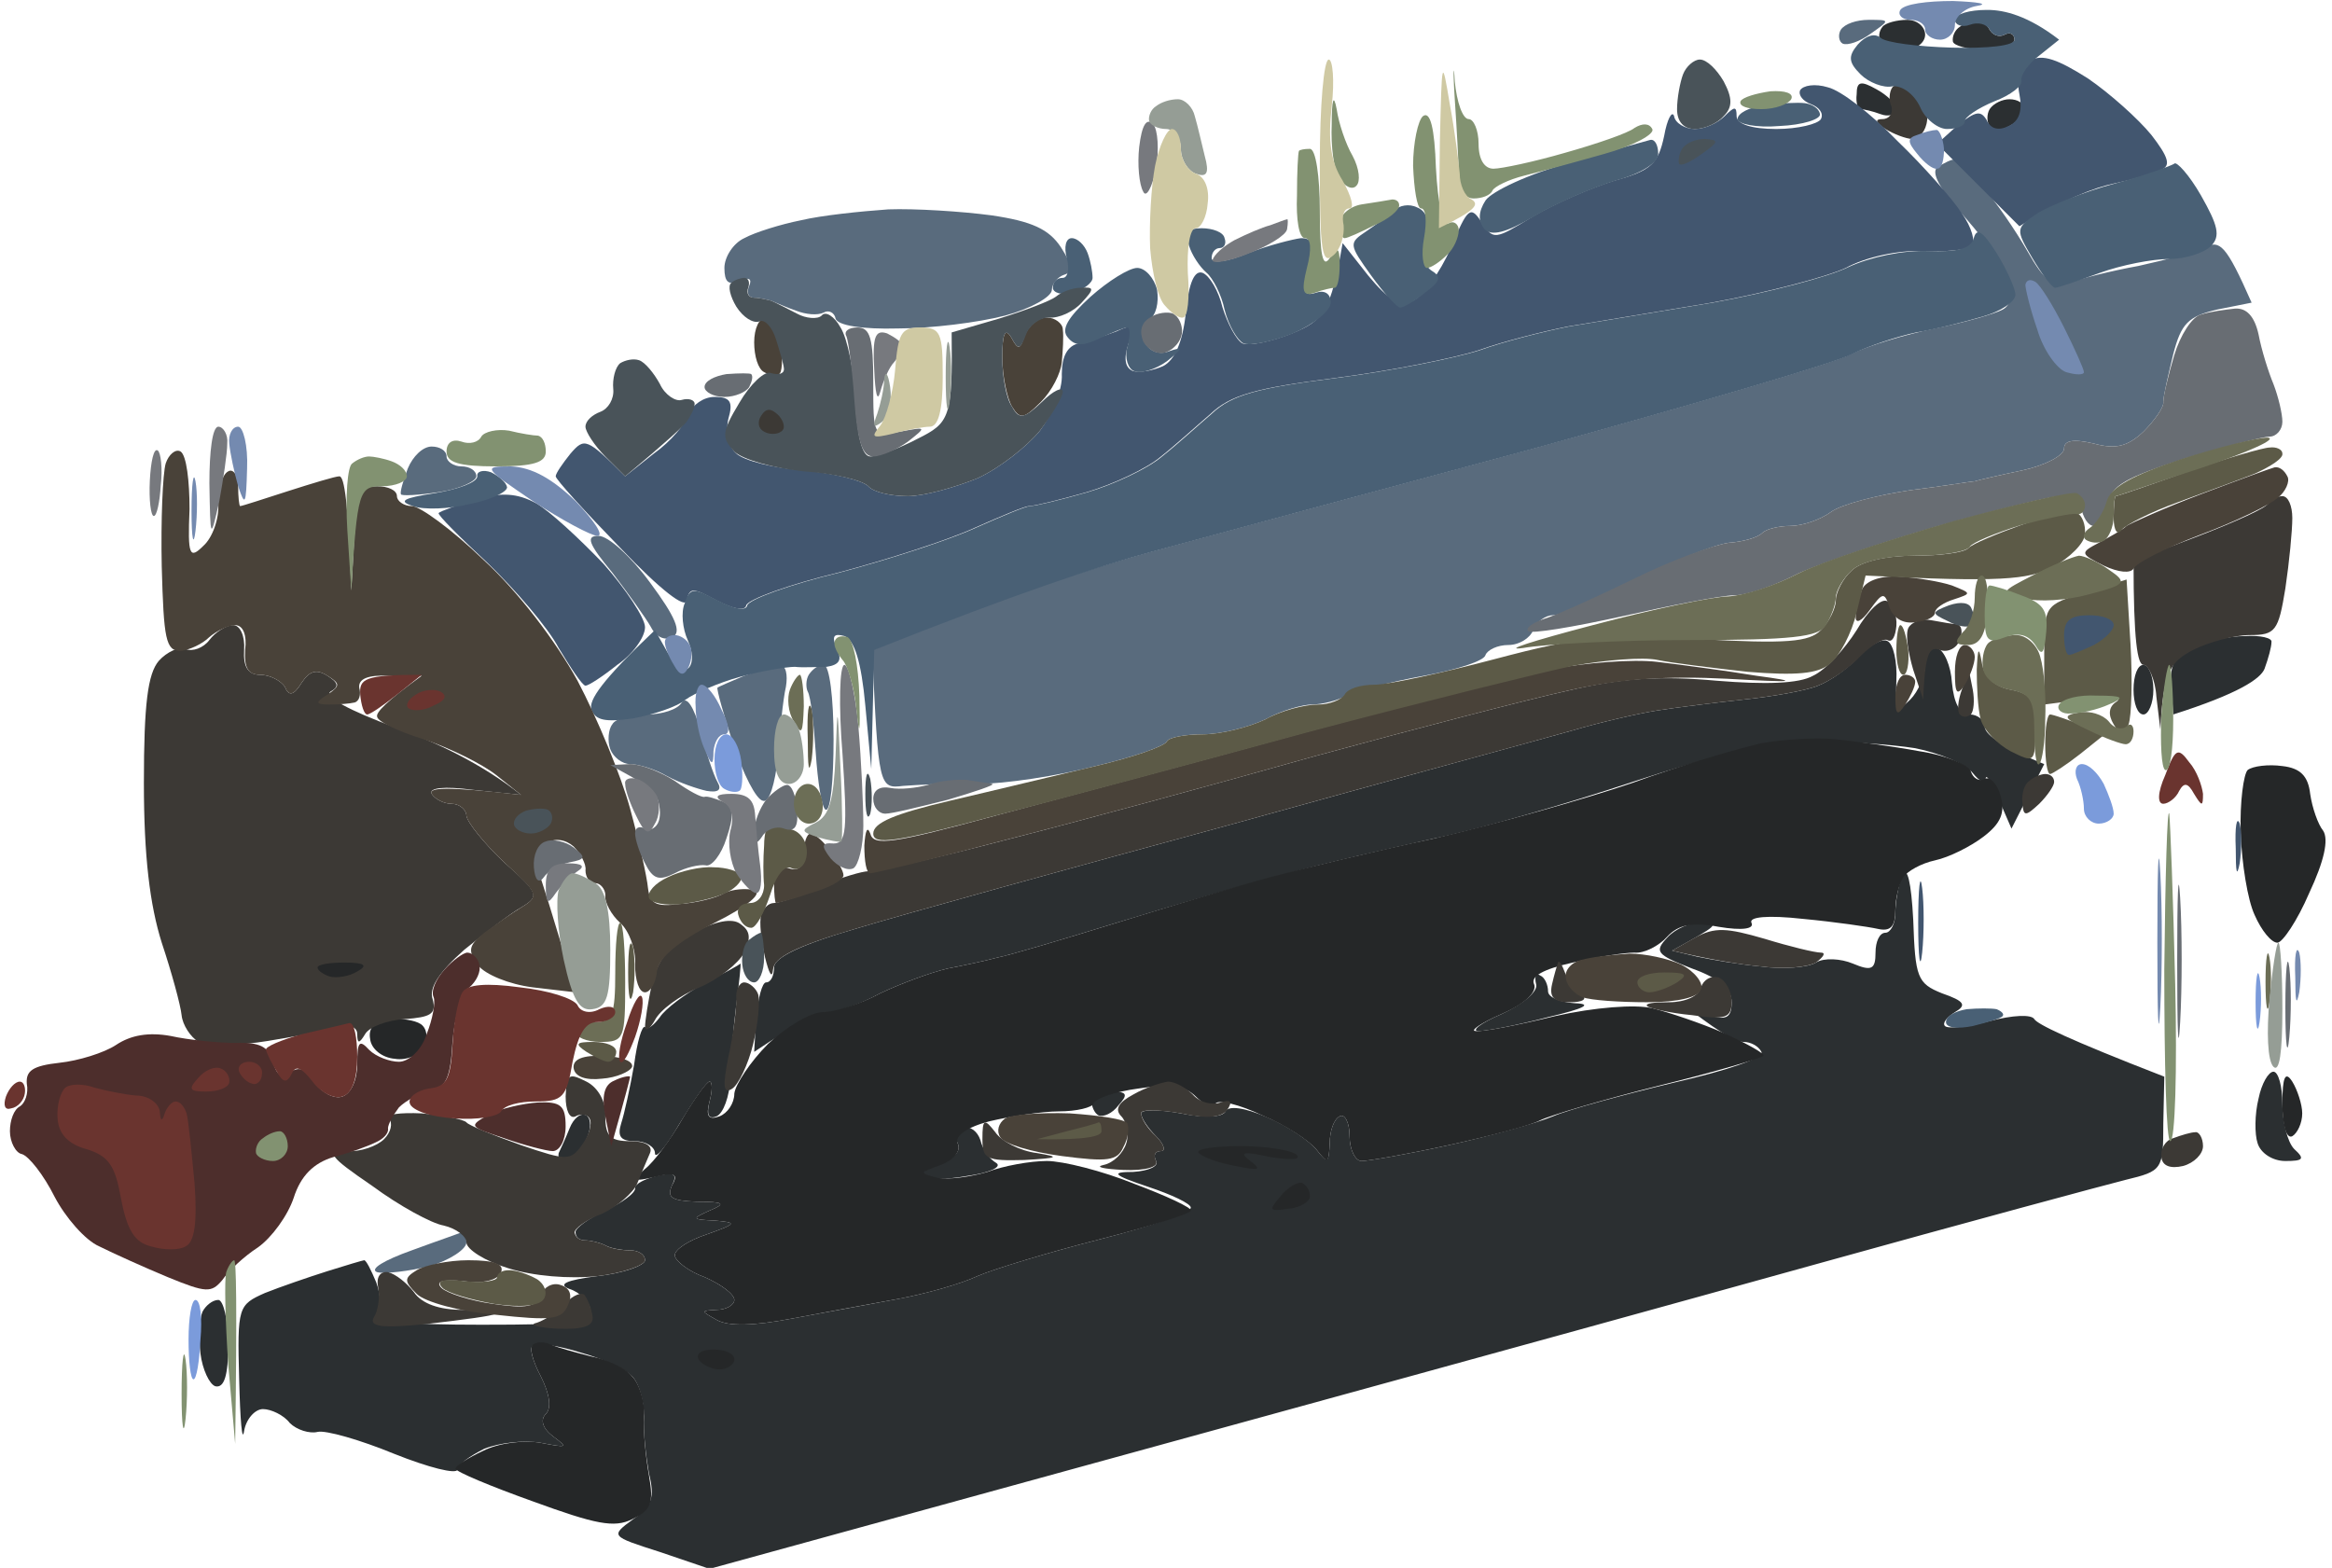 <svg version="1.2" xmlns="http://www.w3.org/2000/svg" viewBox="0 0 235 158" width="235" height="158"><style>.a{fill:#2b2f31}.b{fill:#252728}.c{fill:#596b7d}.d{fill:#3c3935}.e{fill:#42566f}.f{fill:#496075}.g{fill:#494239}.h{fill:#5c5a47}.i{fill:#495359}.j{fill:#686d73}.k{fill:#4d2e2c}.l{fill:#6c6e56}.m{fill:#6a342f}.n{fill:#77797e}.o{fill:#829271}.p{fill:#748ab0}.q{fill:#7b9bdb}.r{fill:#959d95}.s{fill:#cfc9a3}</style><path fill-rule="evenodd" class="a" d="m192.2 2c1 0 1.8 0.7 1.8 1.5 0 0.8-0.9 1.5-2 1.5-1.1 0-2.2-0.3-2.5-0.8-0.2-0.4-0.2-1 0.2-1.5 0.3-0.4 1.5-0.7 2.5-0.7zm7 0c0.4 0 1 0.4 1.3 1 0.3 0.5 0.9 0.8 1.5 0.5 0.5-0.3 1-0.1 1 0.5 0 0.5-1.4 1-3 1-1.7 0-3.1-0.4-3.2-0.8-0.1-0.5 0.2-1.2 0.7-1.5 0.5-0.4 1.2-0.7 1.7-0.7zm-10.1 7c1.1 0.6 2 1.5 2 2-0.1 0.6-0.8 0.8-1.6 0.5-0.8-0.3-1.7-0.5-2-0.5-0.3 0-0.5-0.7-0.4-1.5 0-1.3 0.4-1.4 2-0.5zm13.4 1c0.8 0 1.5 0.4 1.5 1 0 0.5-0.7 1.3-1.5 1.7-0.8 0.5-1.7 0.5-2 0-0.3-0.4-0.3-1.2 0-1.7 0.4-0.6 1.3-1 2-1zm-12.3 54.6c0.6 0.3 1 2.1 0.9 4-0.1 3 0.1 3.2 1.4 1.9 0.8-0.8 1.5-2.4 1.5-3.5 0-1.1 0.6-1.9 1.2-1.7 0.7 0.2 1.4 1.8 1.5 3.5 0.2 2.1 0.8 3.2 1.8 3.2 0.8 0 1.5 0.6 1.5 1.2 0 0.7 1.3 1.9 6 3.8l-3.3 6.5-1.3-3c-0.7-1.7-1.3-2.6-1.3-2 0 0.5-0.6 0.3-1.3-0.6-0.7-0.9-3.3-2-5.8-2.5-2.5-0.4-7.2-0.7-10.5-0.7-4.1 0.1-9.8 1.4-18 4.1-6.6 2.2-15.6 4.8-20 5.7-4.4 1-11.2 2.5-15 3.6-3.9 1-11.5 3.2-17 4.9-5.5 1.7-10.9 3.3-12 3.5-1.1 0.3-3.4 0.8-5 1.1-1.7 0.4-4.7 1.5-6.8 2.5-2 1.1-4.4 1.9-5.2 1.9-0.8 0-2.9 0.9-7.5 4l0.2-3.5c0.2-1.9 0.6-3.5 1-3.5 0.5 0 0.8-0.7 0.8-1.5 0-1 2.7-2.3 8.2-3.9 4.6-1.4 21.6-6.1 37.8-10.5 16.2-4.5 31.7-8.7 34.5-9.5 2.7-0.8 6.6-1.7 8.5-2 1.9-0.3 5.9-0.8 8.7-1.1 2.9-0.3 6.3-0.9 7.5-1.4 1.3-0.5 3.1-1.8 4.2-3 1-1.1 2.3-1.8 2.8-1.5zm36-0.5c1.6-0.1 2.8 0.2 2.7 0.6 0 0.5-0.3 1.6-0.7 2.7-0.4 1-2.6 2.5-9.2 4.6l-0.2-2.8c-0.2-2.2 0.4-3.2 2.2-4 1.4-0.6 3.7-1.1 5.2-1.1zm-10.2 2.9c0.5 0 1 1.1 1 2.5 0 1.4-0.5 2.5-1 2.5-0.6 0-1-1.1-1-2.5 0-1.4 0.4-2.5 1-2.5zm-23.2 25.7c0.2 5.8 0.4 6.4 2.9 7.4 2.3 0.8 2.5 1.2 1.3 1.9-0.8 0.5-1.3 1.1-1 1.4 0.3 0.3 2.3 0.1 4.5-0.5 2.3-0.6 4.2-0.7 4.5-0.2 0.3 0.5 3.3 2 13.1 5.8l-0.1 4.7c0 4.7-0.1 4.8-3.8 5.7-2 0.5-16.1 4.3-31.2 8.5-15.1 4.2-34 9.4-42 11.6-8 2.2-26.9 7.4-69.5 19.1l-5-1.7c-5-1.6-5-1.6-2.7-3.3 1.9-1.3 2.2-2.2 1.6-4.6-0.3-1.7-0.6-4.2-0.5-5.8 0-1.5-0.5-3.3-1.2-4-0.6-0.7-3-1.8-5.2-2.4-2.2-0.7-4.3-1-4.8-0.7-0.4 0.2 0 1.6 0.8 3.1 0.9 1.8 1.1 3.2 0.5 3.8-0.6 0.6-0.3 1.5 0.8 2.3 1.5 1.1 1.3 1.1-1.3 0.6-1.7-0.3-4.2 0-5.7 0.6-1.4 0.7-2.7 1.6-2.7 2.1-0.1 0.5-2.9-0.2-6.4-1.6-3.4-1.4-6.9-2.4-7.7-2.2-0.8 0.2-2.1-0.2-2.8-0.9-0.6-0.8-1.9-1.4-2.7-1.4-0.8 0-1.7 1-1.9 2.2-0.2 1.3-0.4-1.1-0.5-5.2-0.2-7.3-0.1-7.5 2.6-8.7 1.5-0.6 4.4-1.6 6.3-2.2 1.9-0.6 3.6-1.1 3.7-1.1 0.2 0 0.7 1 1.2 2.2 0.5 1.3 0.5 2.7 0.1 3.3-0.6 0.7 3.1 1 10.5 1 9.4 0 11.2-0.2 11-1.5-0.1-0.8-1.1-1.8-2.1-2.1q-1.9-0.7 2.8-1.3c2.7-0.3 4.8-1.1 4.8-1.6 0-0.6-0.7-1-1.5-1-0.8 0-2-0.2-2.5-0.5-0.6-0.3-1.5-0.5-2-0.5-0.6 0-1-0.3-1-0.8-0.1-0.4 1.3-1.4 3-2.2 1.7-0.8 3.1-1.8 3-2.3 0-0.4 1-0.9 2.2-1.2 1.8-0.4 2.1-0.2 1.5 1-0.5 1.2 0 1.5 2.5 1.6 2.8 0 3 0.2 1.3 0.9-1.8 0.8-1.8 0.9 0.5 1 2.3 0.2 2.3 0.3-0.8 1.4-1.8 0.6-3.2 1.5-3.2 2.1 0 0.5 1.3 1.6 3 2.2 1.6 0.7 3 1.7 3 2.3 0 0.5-0.8 1-1.8 1-1.6 0.1-1.6 0.1 0 1 1.2 0.7 3.8 0.6 7.5-0.1 3.2-0.6 8.1-1.5 10.8-2 2.7-0.5 6.3-1.5 8-2.3 1.6-0.7 7.2-2.4 12.3-3.7 5.1-1.3 9.2-2.7 9.2-3.2 0-0.4-1.9-1.3-4.3-2.1-3.6-1.2-3.8-1.5-1.5-1.5 1.6-0.1 2.6-0.6 2.3-1.1-0.3-0.6-0.1-1 0.5-1 0.5 0 0.3-0.7-0.5-1.5-0.8-0.8-1.5-1.8-1.5-2.3 0-0.4 1.8-0.4 4 0 2.4 0.5 4.2 0.4 4.5-0.2 0.3-0.6 1.9-0.4 4.2 0.6 2.1 0.9 4.3 2.4 5 3.3 1.1 1.4 1.2 1.3 1.3-0.7 0-1.2 0.4-2.4 1-2.7 0.5-0.3 1 0.6 1 2 0 1.4 0.6 2.5 1.2 2.5 0.7 0 4.7-0.7 8.8-1.6 4.1-0.9 8.8-2.2 10.5-2.9 1.6-0.7 7.2-2.2 12.2-3.4 5.3-1.2 9.1-2.5 8.8-3.1-0.3-0.6-1.1-1-1.8-1-0.6 0-2.1-0.7-5.2-3.1l2 0.5c1.5 0.4 2 0.1 2-1.4 0-1.3-1.2-2.4-4-3.4-3.6-1.4-3.8-1.7-2.5-3.1 0.8-0.9 2.4-1.6 3.5-1.5 1.8 0.1 1.7 0.2-3 2.8l2.5 0.6c1.4 0.3 4.3 0.8 6.5 1 2.2 0.3 4.7 0.1 5.5-0.4 0.8-0.5 2.5-0.4 3.7 0.1 1.9 0.8 2.3 0.6 2.3-1.1 0-1.1 0.4-2 1-2 0.5 0 1-0.9 1-2 0-1.1 0.3-2.8 0.7-3.8 0.5-1 0.9 0.7 1.1 4.5zm-118.2 4.4c0.1 0-0.1 1.8-0.4 4.1-0.3 2.4-0.6 5.8-0.6 7.5-0.1 1.8-0.7 3.5-1.4 3.8q-1.2 0.5-0.7-1.5c0.3-1.1 0.3-2 0-2-0.3 0-1.6 1.9-3 4.2-1.4 2.4-2.5 3.7-2.5 3 0-0.6-0.9-1.2-2-1.2-1.5 0-1.8-0.5-1.4-1.8 0.3-0.9 0.9-3.6 1.3-5.9 0.3-2.3 0.8-4 1.1-3.8 0.3 0.3 0.9-0.2 1.5-1 0.5-0.8 2.6-2.4 4.5-3.4 1.9-1 3.6-1.9 3.6-2zm80.6 1.2c0.5 0.2 0.8 1 0.8 1.6 0 0.6 1.2 1.1 2.7 1.2q2.8 0.1-2.7 1.4c-3 0.8-6.2 1.4-7 1.4-0.8 0 0.2-0.8 2.3-1.7 2.2-1 3.7-2.3 3.5-3-0.2-0.8 0-1.2 0.4-0.9zm73.9 9.7c0.5 0 0.9 1.5 0.9 3.2 0 1.8 0.5 3.9 1.2 4.6 1.1 1 0.9 1.2-0.9 1.2-1.3 0-2.5-0.8-2.8-1.8-0.3-0.9-0.3-2.9 0.1-4.5 0.3-1.5 1-2.7 1.5-2.7zm-117.1 2c1.6 0 1.7 0.3 0.7 1.4-0.6 0.8-1.5 1.2-2 1-0.4-0.2-0.7-0.9-0.7-1.4 0-0.6 0.9-1 2-1zm-52.9 2.4c0.5 0.4 0.5 1.4-0.1 2.6-0.6 1.1-1.5 2-2 2-0.6 0-0.8-0.3-0.7-0.8 0.2-0.4 0.7-1.5 1.1-2.5 0.4-1 1.1-1.6 1.7-1.3zm39.7 2.5c0.2 0.9 0.9 1.9 1.6 2.3 0.6 0.4-0.7 1-2.9 1.3-2.2 0.4-4.2 0.4-4.5 0-0.3-0.3 0.5-0.9 1.8-1.3 1.3-0.4 2.1-1.2 1.7-2-0.3-0.6 0-1.4 0.6-1.6 0.7-0.1 1.4 0.4 1.7 1.3zm-76.8 16.1c0.5 0 1 2 1 4.5 0 3.1-0.4 4.4-1.3 4.2-0.6-0.2-1.3-1.7-1.5-3.3-0.2-1.6-0.1-3.5 0.2-4.2 0.3-0.6 1-1.2 1.6-1.2z"/><path class="b" d="m185 74.5c1.9 0.2 5.7 0.7 8.4 1.2 2.7 0.4 5 1.4 5.2 2 0.2 0.7 0.8 1.1 1.4 0.8 0.5-0.3 1.3 0.5 1.6 1.7 0.5 1.7 0 2.8-1.7 4.1-1.3 1-3.5 2.1-4.9 2.4-1.4 0.3-2.8 1.1-3.2 1.7-0.4 0.6-0.8 2.1-0.8 3.3 0 1.7-0.5 2.2-1.8 1.9-0.9-0.2-4.3-0.7-7.5-1-3.6-0.4-5.5-0.2-5.2 0.4 0.3 0.6-0.9 0.8-3.3 0.4-2.7-0.5-4.1-0.2-5.2 1-0.8 0.9-2.3 1.7-3.3 1.6-0.9 0-3.7 0.4-6.2 1q-4.5 1-3.9 2.2c0.3 0.8-1 2-3.3 3-2.1 0.9-3.2 1.7-2.6 1.7 0.7 0.1 4.3-0.6 8-1.5 4-0.9 8.1-1.2 9.8-0.8 1.6 0.4 4.9 1.5 7.2 2.5 2.4 1.1 4.2 2.1 4 2.3-0.1 0.2-4.8 1.6-10.5 3-5.6 1.4-11 3-12 3.5-0.9 0.5-5.1 1.6-9.2 2.5-4.1 0.9-8.1 1.6-8.8 1.6-0.6 0-1.2-1.1-1.2-2.5 0-1.4-0.5-2.3-1-2-0.6 0.3-1 1.5-1 2.7-0.1 2.1-0.2 2.1-1.3 0.7-0.7-0.9-3.1-2.5-5.5-3.5-2.3-1.1-4.4-1.6-4.7-1.2-0.3 0.5-1.2 0.1-2-0.7-1.1-1.1-2.6-1.3-5.8-0.8-2.3 0.3-4.3 1-4.5 1.5-0.1 0.4-1.7 0.8-3.5 0.8-1.7 0-4.9 0.5-7 1-2.3 0.6-3.5 1.5-3.2 2.2 0.4 0.8-0.4 1.7-1.7 2.2-2.2 0.8-2.2 0.8-0.3 1.3 1.1 0.2 3.3-0.1 5-0.6 1.6-0.6 4.3-1.1 6-1.1 1.6 0 5.6 1 8.8 2.3 3.2 1.2 5.8 2.4 5.7 2.7 0 0.3-4.1 1.6-9.2 2.9-5.1 1.3-10.7 3-12.3 3.7-1.7 0.8-5.3 1.8-8 2.3-2.8 0.5-7.6 1.4-10.8 2-3.7 0.7-6.3 0.8-7.5 0.1-1.6-0.9-1.6-0.9 0-1 1 0 1.8-0.5 1.8-1 0-0.6-1.4-1.6-3-2.3-1.7-0.6-3-1.7-3-2.2 0-0.6 1.4-1.5 3.2-2.1 3.1-1.1 3.1-1.2 0.8-1.4-2.3-0.1-2.3-0.2-0.5-1 1.7-0.7 1.5-0.9-1.3-0.9-2.5-0.1-3-0.4-2.5-1.6 0.7-1.2 0.3-1.4-1.7-0.9-2.2 0.5-2.3 0.4-1-0.8 0.9-0.7 2.6-3 3.8-5.1 1.2-2 2.4-3.7 2.7-3.7 0.3 0 0.3 0.9 0 2-0.4 1.5-0.1 1.9 1 1.5 0.8-0.3 1.5-1.3 1.5-2.3 0.1-0.9 1.6-3.2 3.4-5 1.8-1.7 4.3-3.2 5.5-3.2 1.1 0 3.8-0.8 5.8-1.9 2.1-1 5.1-2.1 6.8-2.5 1.6-0.3 3.9-0.8 5-1.1 1.1-0.2 6.5-1.8 12-3.5 5.5-1.7 12.5-3.8 15.5-4.6 3-0.8 10.4-2.6 16.5-3.9 6-1.4 15-3.9 20-5.6 4.9-1.8 10.8-3.5 13-4 2.2-0.4 5.6-0.6 7.5-0.4zm45 2.7c1.8 0.2 2.6 1 2.8 2.8 0.2 1.4 0.8 3.1 1.3 3.7 0.6 0.9 0.1 3.1-1.4 6.3-1.2 2.8-2.7 5-3.2 5-0.6 0-1.6-1.2-2.3-2.8-0.7-1.5-1.3-5.2-1.4-8.3-0.1-3.1 0.3-5.9 0.7-6.3 0.5-0.4 2.1-0.6 3.5-0.4zm-187.6 26c0.6 0.4 0.8 1.4 0.3 2.3-0.4 0.8-1.7 1.4-2.9 1.2-1.3-0.1-2.4-1-2.5-2-0.2-1.1 0.4-1.8 1.9-2 1.2-0.1 2.6 0.1 3.2 0.5zm188.6 5.8c0.5 0.8 1 2.3 1 3.2 0 1-0.5 2-1 2.3-0.6 0.3-1-1.1-1-3.3 0-2.7 0.3-3.3 1-2.2zm-175.5 26.5c0.7 0.3 2.5 0.8 4.1 1.2 1.6 0.3 3.5 1.2 4.1 2 0.7 0.7 1.3 2.5 1.2 4-0.1 1.6 0.2 4.3 0.5 6 0.5 2.8 0.2 3.5-1.7 4.4-1.8 0.9-3.7 0.5-10-1.8-4.2-1.5-7.8-3-7.8-3.3 0-0.3 1.3-1.1 2.8-1.8 1.6-0.8 4.1-1.1 5.8-0.8 2.6 0.5 2.8 0.5 1.3-0.6-1.1-0.8-1.4-1.7-0.8-2.3 0.6-0.6 0.4-2-0.5-3.8-0.8-1.5-1.2-2.9-0.8-3.2 0.4-0.3 1.2-0.3 1.8 0z"/><path class="c" d="m188.3 2c2.2 0 2.2 0 0.2 1.4-1.1 0.8-2.3 1.2-2.8 1-0.4-0.2-0.5-0.9-0.2-1.4 0.4-0.6 1.6-1 2.8-1zm8.7 14.1c0.3 0 1.5 1.2 2.8 2.7 1.3 1.5 3.3 4.4 4.5 6.5 1.7 3 2.6 3.7 4.2 3.2 1.1-0.4 4.2-1.2 7-1.7 2.7-0.6 5.8-1.4 6.7-1.9 1.5-0.7 2.1-0.3 4.7 5.6l-3.5 0.7c-2.9 0.7-3.6 1.4-4.4 4.5-0.5 2.1-1 4.2-1 4.8 0.1 0.5-0.9 1.9-2 3-1.6 1.5-2.8 1.8-5 1.2-2.1-0.5-3-0.3-3 0.5 0 0.7-1.9 1.7-4.2 2.2-2.4 0.5-4.5 1-4.8 1.1-0.3 0-3.2 0.5-6.5 0.9-3.3 0.5-6.9 1.4-8 2.2-1.1 0.8-2.9 1.4-4.1 1.4-1.1 0-2.4 0.3-2.8 0.7-0.5 0.5-2 0.9-3.4 1-1.5 0.2-5.7 1.9-9.5 3.8-3.7 1.9-7.4 3.5-8.2 3.5-0.8 0-1.7 0.7-2 1.5-0.3 0.8-1.4 1.5-2.5 1.5-1.1 0-2.1 0.5-2.3 1-0.1 0.6-2.9 1.5-6.2 2.1-3.3 0.6-6.8 1.5-7.8 2-0.9 0.5-2.5 0.9-3.5 0.9-0.9 0-3.1 0.6-4.7 1.5-1.7 0.8-4.5 1.5-6.3 1.5-1.7 0-3.4 0.3-3.6 0.7-0.2 0.5-3.4 1.6-7.2 2.5-3.8 1-9.2 1.8-11.9 1.8-2.8-0.1-6.1 0.1-7.5 0.2-2.4 0.3-2.5 0.1-3.1-13.7l9.3-3.7c5.1-2 13.6-4.8 18.8-6.2 5.2-1.4 22.5-6.1 38.5-10.4 15.9-4.4 30.3-8.6 32-9.5 1.6-0.8 5.5-2 8.5-2.6 3-0.6 6.1-1.5 6.8-1.9 0.8-0.4 1.1-1.5 0.8-2.7-0.3-1.1-2.3-4-4.5-6.5-2.7-3-3.6-4.7-2.8-5.2 0.7-0.4 1.4-0.8 1.7-0.7zm-107.5 5c2.7-0.1 7.4 0.2 10.4 0.6 4.1 0.6 5.8 1.4 7 3.2 1.2 1.9 1.3 2.5 0.3 2.8-0.6 0.2-1.2 0.9-1.2 1.5 0 0.7-2.1 1.9-4.7 2.6-2.7 0.7-7.5 1.3-10.8 1.3-3.6 0.1-6.1-0.3-6.3-1-0.1-0.6-0.7-0.9-1.2-0.6-0.6 0.3-1.8 0.2-2.8-0.2-0.9-0.3-2-0.8-2.5-1-0.4-0.1-1.2-0.3-1.7-0.3-0.6 0-0.8-0.5-0.5-1.2 0.3-0.7 0-0.9-1-0.5-1.1 0.5-1.5 0.1-1.5-1.3 0-1.1 0.9-2.5 2-3 1.1-0.6 3.7-1.4 5.7-1.8 2.1-0.5 6-0.9 8.8-1.1zm-46 23.9c0.8 0 1.5 0.4 1.5 1 0 0.5 0.7 1 1.5 1 0.8 0 1.5 0.4 1.5 1 0 0.5-1.7 1.3-3.8 1.6-2 0.3-3.8 0.4-3.8 0.2-0.1-0.2 0.2-1.3 0.7-2.6 0.5-1.2 1.5-2.2 2.4-2.2zm16.8 9c1 0 3.3 2.1 5.2 4.7 2.6 3.5 3.2 5 2.3 5.5-0.8 0.4-1.7 0-2.2-1-0.5-0.9-2.3-3.4-3.9-5.5-2.4-2.9-2.7-3.7-1.4-3.7zm18.3 13.1c0.6-0.1 0.8 0.9 0.6 2.1-0.3 1.3-0.6 4.4-0.8 7-0.3 2.9-0.9 4.7-1.5 4.5-0.7-0.1-2-2.7-3-5.7-1-3-1.7-5.6-1.6-5.7 0.1-0.1 1.3-0.6 2.7-1.2 1.4-0.5 3-1 3.6-1zm4.4-0.1c0.6 0 1 3.4 1 7.5 0 4.1-0.3 7.3-0.8 7.1-0.4-0.2-0.8-2.8-1-5.8-0.2-2.9-0.5-5.6-0.8-6.1-0.2-0.4-0.2-1.2 0.1-1.7 0.4-0.6 1-1 1.5-1zm-12.4 6.6c0.5 2.1 1.3 4.5 1.7 5.2q0.7 1.2-1.1 0.9c-0.9-0.2-2.7-0.8-4-1.5-1.2-0.7-2.9-1.2-3.7-1.2-0.8 0-1.7-0.7-2-1.5-0.3-0.8-0.2-2 0.2-2.5 0.3-0.6 1.9-1 3.5-1 1.5 0 3.1-0.5 3.5-1.2 0.5-0.7 1.2 0.4 1.9 2.8zm-23.9 50.5c0.2 0 0.3 0.5 0.3 1.1 0 0.7-1.7 1.8-3.7 2.4-2.1 0.5-4.5 0.8-5.3 0.6-0.8-0.3 0.7-1.2 3.5-2.2 2.7-1 5.1-1.8 5.2-1.9z"/><path fill-rule="evenodd" class="d" d="m192.9 9.1c0.9 0.6 1.5 2 1.3 3-0.1 1.1-0.8 1.9-1.5 1.9-0.6 0-1.9-0.5-2.7-1q-1.5-1-0.3-1c0.7 0 1.1-0.6 0.9-1.3-0.3-0.6-0.2-1.5 0.1-1.9 0.3-0.4 1.3-0.3 2.2 0.3zm37.1 40.9c0.6 0 1 1 1 2.2 0 1.3-0.3 4.4-0.7 7.1-0.7 4.3-1 4.7-3.6 4.7-1.5 0-4.1 0.7-5.7 1.5-2.3 1.2-3 2.2-3.3 8l-0.4-3.3c-0.1-1.7-0.8-3.2-1.3-3.2-0.6 0-1-2.4-1-10.5l6.6-2.5c3.6-1.4 6.8-2.8 7-3.3 0.3-0.4 0.9-0.7 1.4-0.7zm-39.8 10.6c0.5 0.3 1 1.4 0.9 2.5-0.1 1-0.4 1.7-0.9 1.4-0.4-0.2-1.6 0.5-2.7 1.6-1.1 1.2-3 2.5-4.3 3-1.2 0.5-4.6 1.1-7.5 1.4-2.8 0.3-6.8 0.8-8.7 1.1-1.9 0.3-5.8 1.2-8.5 2-2.8 0.8-18.3 5-34.5 9.5-16.2 4.4-33.2 9.1-37.8 10.5-6.1 1.8-8.2 2.9-8.3 4.1-0.1 1-0.4 0.4-0.8-1.2-0.4-1.7-0.6-3.6-0.4-4.3 0.2-0.6 0.7-1.2 1.3-1.2 0.5 0 2.7-0.7 4.7-1.7 2.1-0.9 4.2-1.5 4.8-1.5 0.5 0.1 6.8-1.3 14-3.2 7.1-1.8 21.1-5.6 31-8.4 9.9-2.7 21.4-5.7 25.5-6.6 5.5-1.3 9.5-1.5 15-1 4.9 0.4 8.3 0.3 9.7-0.5 1.3-0.6 3.2-2.7 4.4-4.6 1.1-1.9 2.5-3.3 3.1-2.9zm4.4 1.9c1.1 0.2 2.2 0.4 2.6 0.4 0.5 0.1 0.6 0.8 0.3 1.6-0.3 0.8-1.2 1.3-2 1-1.1-0.4-1.5 0.3-1.7 5l-1-3c-0.5-1.7-0.8-3.5-0.5-4.2 0.3-0.6 1.3-1 2.3-0.8zm-171.1 0.5c0.7 0 1.2 1.1 1.1 2.5-0.1 1.7 0.4 2.5 1.6 2.5 1 0 2.1 0.6 2.5 1.2 0.4 1 0.9 0.9 1.7-0.4 0.8-1.2 1.5-1.4 2.6-0.7 1.1 0.7 1.2 1.1 0.3 1.6-0.7 0.5 1.9 1.9 6.5 3.6 4.2 1.5 8.8 3.7 12.7 6.8l-4.8-0.5c-3-0.4-4.5-0.2-4.2 0.4 0.3 0.5 1.2 1 2 1 0.8 0 1.5 0.6 1.5 1.2 0.1 0.7 1.8 2.8 3.8 4.7 3.5 3.1 3.6 3.4 1.8 4.5-1.1 0.6-3.7 2.6-5.8 4.3-2.6 2.3-3.6 3.9-3.2 5 0.4 1.5-0.2 1.8-2.8 2-1.8 0.1-3.6 0.8-4 1.5-0.6 1-0.8 1-0.8 0 0-0.7-0.8-1-1.8-0.7-0.9 0.3-4.2 0.9-7.2 1.4-3 0.5-6.2 0.5-7 0.1-0.8-0.5-1.6-1.7-1.7-2.7-0.1-1-1-4.3-2-7.3-1.2-3.8-1.8-8.7-1.8-16.1 0-8 0.4-11 1.5-12.3 0.8-0.9 2.1-1.5 2.7-1.2 0.7 0.3 1.8-0.1 2.4-0.9 0.6-0.8 1.7-1.5 2.4-1.5zm174.9 4.5l0.4 2c0.2 1.1 0.1 2.2-0.2 2.5-0.4 0.3-0.8 0.3-1.1 0-0.3-0.3-0.2-1.4 0.2-2.5zm7.7 10.5c0.5 0 0.9 0.3 0.9 0.8 0 0.4-0.7 1.4-1.5 2.2-1.4 1.3-1.6 1.3-1.7-0.1-0.1-0.9 0.2-1.9 0.7-2.2 0.4-0.4 1.2-0.7 1.6-0.7zm-131.5 15.1c1 0.7 1.1 1.4 0.4 2.9-0.6 1.1-2.6 2.7-4.5 3.5-2 0.8-4 2.3-4.5 3.3-0.5 0.9-1 1.2-1 0.7 0-0.6 0.3-2.5 0.7-4.4 0.6-2.4 1.7-3.8 4.2-5.1 2.2-1.2 3.9-1.5 4.7-0.9zm103.2 1.5c2.6 0.8 5.1 1.4 5.7 1.4 0.5 0 0.3 0.4-0.5 1-0.9 0.5-3.3 0.7-5.5 0.4-2.2-0.2-5.2-0.7-9-1.6l2.3-1.3c2-1.1 3.2-1 7 0.1zm-20.1 3.4c0.3 0.8 1.1 1.8 1.7 2.2 0.6 0.5 0.1 0.8-1.2 0.8-1.6 0-2.1-0.5-1.8-1.8 0.2-0.9 0.5-1.9 0.6-2.2 0.1-0.3 0.4 0.2 0.7 1zm15.5 0.5c0.7 0.3 1.3 1.4 1.3 2.4 0 1.7-0.6 1.9-4 1.4-2.2-0.2-4.3-0.7-4.5-0.9-0.3-0.3 0.7-0.4 2.2-0.4 1.6 0 3-0.6 3.2-1.5 0.3-0.8 1-1.2 1.8-1zm-98.2 0.5c0.5 0 1.2 0.6 1.4 1.2 0.2 0.7 0 3-0.5 5-0.5 2.1-1.5 4.1-2.1 4.5-0.9 0.6-1-0.2-0.4-3.2 0.5-2.2 0.8-4.8 0.8-5.8-0.1-0.9 0.3-1.7 0.8-1.7zm-15.9 10c1.2 0.6 2 2.1 1.9 3.5 0 2 0.5 2.5 2.5 2.5 1.6 0 2.3 0.5 2 1.2-0.3 0.7-0.9 2.1-1.3 3.1-0.4 0.9-2 2.3-3.5 3-1.6 0.6-2.8 1.5-2.8 1.9 0.1 0.5 0.5 0.8 1.1 0.8 0.5 0 1.4 0.2 2 0.5 0.5 0.3 1.6 0.5 2.5 0.5 0.8 0 1.5 0.4 1.5 1 0 0.5-2.2 1.3-4.8 1.6-2.8 0.3-6.5 0-9-0.8-2.3-0.7-4.2-1.9-4.2-2.6 0-0.6-1-1.4-2.3-1.7-1.2-0.2-4.5-2-7.2-4-4.4-3-4.7-3.5-2.5-3.5 1.3 0.1 3-0.5 3.7-1.2 0.7-0.7 0.9-1.6 0.5-2.1-0.4-0.4 1.1-0.6 3.3-0.5 2.2 0.2 4.2 0.6 4.5 0.9 0.2 0.3 2.7 1.3 5.5 2.3 4.7 1.6 5 1.6 6.2-0.1 0.7-1 1-2.1 0.7-2.6-0.2-0.4-0.9-0.5-1.4-0.2-0.6 0.3-1-0.6-1-2 0.1-2.3 0.3-2.4 2.1-1.5zm58.6 0c0.7 0 1.8 0.6 2.5 1.3 0.7 0.8 1.9 1.1 2.8 0.8q1.5-0.5 0.7 0.7c-0.5 0.8-2 1-4.7 0.4-2.3-0.4-4.1-0.4-4 0 0 0.5 0.6 1.5 1.5 2.3 0.8 0.8 1 1.5 0.5 1.5-0.6 0-0.8 0.4-0.5 1 0.3 0.6-1.1 1-3.3 0.9-2-0.1-2.9-0.3-2-0.5 1-0.2 2-1.2 2.3-2.2 0.3-0.9 0-2.2-0.5-2.7-0.7-0.7-0.3-1.4 1.2-2.2 1.2-0.7 2.8-1.2 3.5-1.3zm-17.4 5.1c0.6 0.9 2.5 1.9 4.2 2.1 2.4 0.4 2.2 0.5-1.3 0.7-3.8 0.1-4.2-0.1-4.2-2.1 0-2.1 0.2-2.1 1.3-0.7zm120.9 0c0.4-0.1 0.8 0.6 0.8 1.4 0 0.8-0.9 1.7-2 2-1.3 0.3-2.1 0-2.2-0.9-0.1-0.8 0.4-1.7 1.2-1.9 0.8-0.3 1.8-0.6 2.2-0.6zm-182.1 14.1c0.8 0.2 1.9 1.1 2.6 2 0.8 1.2 2.6 1.8 4.9 1.8 2.1 0 3.5 0.2 3.3 0.4-0.2 0.2-3.2 0.6-6.7 1-4.8 0.5-6.1 0.3-5.5-0.7 0.4-0.6 0.6-2 0.4-3-0.2-1 0.2-1.6 1-1.5zm19.8 2.3c0.3 0.4 0.7 1.3 0.8 2.1 0.2 1-0.8 1.4-3.5 1.3-2-0.1-3-0.4-2.1-0.6 0.9-0.3 2.2-1.2 2.9-2 0.8-0.8 1.6-1.1 1.9-0.8z"/><path class="e" d="m210.4 7.9c2.2 1.5 5.1 4.1 6.4 5.7 1.7 2.2 2 3.1 1 3.5-0.7 0.4-2.9 1-4.8 1.4-1.9 0.4-4.9 1.5-9.5 4.3l-8.3-8.3 2.1-1.9c1.8-1.4 2.3-1.5 2.9-0.5 0.4 0.9 1.2 1.1 2.2 0.6q1.6-0.7 1.1-3.2-0.5-2.5 1.1-3.4c1.2-0.7 2.8-0.1 5.8 1.8zm-26.2 0.9c1.3 0.3 4.4 2.7 7 5.4 2.7 2.6 5.6 5.9 6.5 7.3 1 1.4 1.4 2.9 1 3.3-0.5 0.4-2.7 0.6-5 0.5-2.4-0.1-5.7 0.6-7.7 1.7-1.9 0.9-8 2.5-13.5 3.5-5.5 0.9-12 2-14.5 2.4-2.5 0.5-6.5 1.5-9 2.4-2.5 0.8-9 2.1-14.5 2.8-7.9 1-10.5 1.7-12.5 3.6-1.4 1.2-3.6 3.2-5 4.3-1.4 1.2-4.8 2.8-7.5 3.6-2.8 0.8-5.3 1.4-5.8 1.4-0.4 0-2.8 1-5.5 2.2-2.6 1.2-8.8 3.2-13.7 4.5-5 1.2-9.1 2.7-9.3 3.3-0.1 0.6-1.3 0.4-3-0.5-2.4-1.3-2.7-1.3-3 0-0.1 0.9-2.6-1-6.7-5.3-3.6-3.7-6.5-6.9-6.5-7.2 0-0.3 0.7-1.3 1.5-2.3 1.4-1.6 1.6-1.6 5.5 2.3l2.9-2.3c1.7-1.2 3.2-3 3.5-4 0.4-0.9 1.5-1.7 2.6-1.7 1.6 0 1.9 0.5 1.4 2.2-0.3 1.3 0 2.8 0.8 3.5 0.7 0.7 3.8 1.5 6.8 1.7 3 0.3 5.9 1 6.5 1.6 0.5 0.6 2.3 1 4 1 1.6 0 4.8-0.9 7-1.8 2.2-1 5-3.2 6.3-4.8 1.2-1.6 2.3-4.1 2.2-5.7q0-2.7 1.7-3.1c1-0.2 2.7-0.8 3.8-1.2 1.7-0.8 1.8-0.6 1.2 1.3-0.5 1.5-0.3 2.4 0.5 2.7 0.7 0.2 2.1-0.1 3-0.5 1.2-0.6 2-2.5 2.3-5.4 0.3-3.1 0.9-4.3 1.7-4 0.7 0.3 1.6 1.8 2 3.5 0.5 1.6 1.4 3.3 2 3.6 0.7 0.3 3-0.2 5-1 3.2-1.3 3.9-2.2 5.1-9.1l2.6 3.3c2 2.4 3 3 4.5 2.5 1-0.5 2.7-2.8 3.8-5.3 1.7-4.1 2-4.3 3.1-2.6 1.2 1.8 1.3 1.8 5.2-0.6 2.2-1.3 5.9-2.9 8.2-3.6 3.7-1 4.4-1.7 5-4.5 0.3-1.7 0.8-2.6 1-2 0.1 0.7 1.1 1.3 2.1 1.3 1 0 2.3-0.6 3-1.3 1-1 1.2-1 1.2 0 0 0.8 1.5 1.3 4 1.3 2.2 0 4.2-0.5 4.5-1 0.3-0.6-0.2-1.2-1-1.5-0.8-0.3-1.3-0.9-1.1-1.4 0.3-0.5 1.5-0.7 2.8-0.3zm-130.2 41.9c1.4 0.8 4.4 3.6 6.8 6.1 2.3 2.6 4.2 5.5 4.2 6.4 0 1-1.2 2.7-2.8 3.8-1.5 1.2-2.9 2.1-3.2 2.1-0.3 0-1.5-1.8-2.7-3.8-1.1-2.1-4.4-5.9-7.2-8.6-2.8-2.6-5-4.8-4.9-5 0.2-0.2 1.9-0.8 3.8-1.4 2.6-0.7 4.1-0.6 6 0.4zm171.7 32.3c0.2 0.8 0.2 2.6 0 4-0.3 1.5-0.4 0.9-0.4-1.5-0.1-2.2 0.1-3.3 0.4-2.5zm-32 6.5c0.2 1.6 0.2 4.6 0 6.5-0.2 1.9-0.4 0.6-0.4-3 0-3.6 0.2-5.2 0.4-3.5z"/><path fill-rule="evenodd" class="f" d="m200.3 1c1.7 0 4.1 0.6 7.2 3l-2 1.6c-1.1 0.8-1.9 2-1.8 2.5 0.2 0.5-1.1 1.5-2.7 2.1-1.7 0.7-3 1.6-3 2 0 0.5-0.8 0.8-1.8 0.8-0.9 0-2.2-1-2.7-2.2-0.6-1.3-1.8-2.2-2.8-2.1-0.9 0.2-2.4-0.4-3.2-1.2-1.2-1.2-1.3-1.8-0.3-3 0.8-0.9 1.7-1.2 2.3-0.7 0.5 0.5 3.8 0.9 7.2 1 3.7 0.1 6.3-0.2 6.3-0.8 0-0.6-0.5-0.8-1-0.5-0.6 0.3-1.2 0-1.5-0.5-0.3-0.6-1.2-0.8-2-0.5-0.8 0.3-1.5 0-1.5-0.5 0-0.6 1.5-1 3.2-1zm-18.4 9.4c0.7 0.1 1.4 0.5 1.5 1.1 0.1 0.5-1.7 1.1-4.1 1.2-2.3 0.2-4.2-0.2-4.2-0.7 0-0.6 1.2-1.2 2.7-1.4 1.6-0.2 3.4-0.3 4.1-0.2zm-15.6 3.7c0.5-0.1 0.8 0.6 0.8 1.4 0 0.9-1.7 2-4.3 2.7-2.3 0.7-6 2.3-8.2 3.6-2.9 1.7-4.3 2-5 1.3q-1-1.2 0.1-2.9c0.6-0.9 4.4-2.7 8.5-3.8 4.1-1.2 7.7-2.2 8.1-2.3zm55.5 5.6c1.7 3 2 4.1 1 5.1-0.7 0.7-2.6 1.3-4.2 1.3-1.7 0-4.8 0.6-7 1.4-2.2 0.8-4.2 1.5-4.5 1.5-0.3 0-1.3-1.3-2.3-3-1.7-2.9-1.7-3 0.5-4.5 1.3-0.8 4.8-2.2 7.8-3 3-0.8 5.7-1.8 6-2 0.2-0.3 1.5 1.1 2.7 3.2zm-79 1.2c1 0.4 1.3 1.4 0.8 3.1-0.3 1.6-0.1 2.8 0.7 3.3 1 0.6 0.8 1.1-0.7 2.2-1.1 0.9-2.2 1.5-2.5 1.5-0.3 0-1.6-1.4-2.9-3.2-2.3-3.2-2.3-3.3-0.5-4.5 1-0.7 2.3-1.6 2.8-2.1 0.5-0.5 1.5-0.7 2.3-0.3zm58.4 4.6c1 1.6 1.9 3.6 1.9 4.2 0 0.7-1.5 1.7-3.3 2.2-1.7 0.5-4.8 1.3-6.7 1.6-1.9 0.4-4.9 1.4-6.5 2.2-1.7 0.9-16.1 5.1-32 9.5-16 4.3-33.3 9-38.5 10.4-5.2 1.4-13.7 4.2-28 9.9l-0.3 12-0.6-6.4c-0.4-4.4-1.1-6.6-2.1-7-1.1-0.3-1.3 0-0.8 1.2 0.6 1.2 0.3 1.7-1 1.9-0.9 0-2.4 0.1-3.2 0-0.8 0-3.3 0.4-5.5 1-2.2 0.6-4.7 1.7-5.5 2.3-0.8 0.7-3.2 1.5-5.3 1.9-2.8 0.4-3.8 0.2-4.2-0.9-0.3-0.9 1-2.9 6.4-8l1.3 2.3c0.7 1.2 1.7 1.9 2.1 1.5 0.5-0.5 0.4-1.7-0.1-2.8-0.5-1.1-0.7-2.8-0.3-3.7 0.5-1.6 0.9-1.6 3.3-0.3 1.7 0.9 2.9 1.1 3 0.5 0.2-0.6 4.3-2.1 9.3-3.3 4.9-1.3 11.1-3.3 13.7-4.5 2.7-1.2 5.1-2.2 5.5-2.2 0.5 0 3-0.6 5.8-1.4 2.7-0.8 6.1-2.4 7.5-3.6 1.4-1.1 3.6-3.1 5-4.3 2-1.9 4.6-2.6 12.5-3.6 5.5-0.7 12-2 14.5-2.8 2.5-0.9 6.5-1.9 9-2.4 2.5-0.4 9-1.5 14.5-2.4 5.5-1 11.7-2.6 13.7-3.6 2.2-1 5.5-1.7 8-1.6 2.9 0.1 4.3-0.2 4.6-1.3 0.3-1.1 0.9-0.7 2.3 1.5zm-80.1-2.5c1.1 0 2.2 0.4 2.3 1 0.2 0.5 0 1-0.5 1-0.4 0-0.8 0.4-0.8 1 0 0.6 1.6 0.4 3.7-0.5 2.1-0.8 4.5-1.4 5.3-1.5 1.2 0 1.3 0.6 0.7 3-0.6 2.4-0.4 2.9 0.8 2.5 0.9-0.3 1.5 0.1 1.5 1 0 0.8-1.7 2.2-3.8 3.1-2 0.8-4.3 1.3-5 1-0.6-0.3-1.5-1.8-1.9-3.4-0.3-1.5-1.2-3.2-1.8-3.7-0.7-0.6-1.5-1.8-1.8-2.8-0.4-1.2-0.1-1.7 1.3-1.7zm-13.1 1c0.6 0 1.3 0.7 1.6 1.5 0.3 0.8 0.5 1.9 0.5 2.5 0 0.5-0.9 1.2-2 1.5-1.1 0.3-2 0-2-0.5 0-0.6 0.4-1 1-1 0.5 0 0.7-0.9 0.4-2-0.3-1.1-0.1-2 0.5-2zm6.6 3c0.8 0 1.7 1 2 2.2 0.2 1.3-0.1 2.6-0.8 3-0.7 0.4-0.9 1.3-0.5 2.2 0.5 1 1.5 1.4 2.5 1 1.5-0.5 1.4-0.3-0.2 1-1.1 0.8-2.6 1.3-3.3 1-0.6-0.2-1-1.3-0.7-2.4 0.3-1.1 0.3-2 0-2-0.3 0-1.5 0.5-2.8 1.1-1.6 0.8-2.5 0.8-3.2-0.1-0.7-0.8 0-2 2.3-4.1 1.8-1.6 3.9-2.9 4.7-2.9zm-65.1 20.6c0.8 0.4 1.5 1 1.6 1.5 0 0.5-1.7 1.3-3.8 1.7-2 0.5-4.6 0.6-5.7 0.2-1.5-0.5-1-0.8 2.2-1.3 2.4-0.4 4.3-1.1 4.3-1.7-0.1-0.5 0.6-0.7 1.4-0.4zm151.7 54.1c0.5 0.2 0.8 0.5 0.6 0.7-0.1 0.2-1.4 0.6-3 1-1.5 0.3-2.7 0.2-2.7-0.4 0-0.6 0.9-1.1 2.1-1.3 1.1-0.1 2.5-0.1 3 0z"/><path class="g" d="m77.2 32c0.6 0 1.3 1.2 1.5 2.7 0.2 1.6 0.1 2.9-0.2 3-0.3 0.2-1 0.1-1.5-0.2-0.6-0.3-1-1.6-1-3 0-1.4 0.5-2.5 1.2-2.5zm28.3 0c0.8 0 1.6 0.6 1.6 1.2 0.1 0.7 0 2.2-0.1 3.3-0.1 1.1-1 2.9-2.1 4-1.7 1.7-2.1 1.8-2.9 0.5-0.5-0.8-1-3.1-1-5 0-2.4 0.3-3 0.9-2 0.7 1.3 0.9 1.3 1.4-0.3 0.4-0.9 1.3-1.7 2.2-1.7zm-87.3 13.5c0.6 0.4 0.9 3 0.9 5.8-0.2 4.7 0 5.1 1.4 3.7 0.9-0.8 1.6-2.7 1.5-4.3 0-1.5 0.4-2.9 1-3.2 0.5-0.3 1 0.4 1 1.5 0 1.1 0.1 2 0.2 2 0.2 0 2.3-0.7 4.8-1.5 2.5-0.8 4.8-1.5 5.2-1.5 0.5 0 0.9 2.6 1.2 11.5l0.3-5.3c0.3-4.4 0.6-5.2 2.3-5.2 1.1 0 2 0.4 2 1 0 0.5 0.7 1 1.5 1 0.8 0 4.1 2.4 7.2 5.4 3.5 3.2 7.3 8.2 9.5 12.2 2 3.8 4.4 9.6 5.3 12.9 0.9 3.3 1.7 6.9 1.8 8 0.2 1.6 0.8 1.9 3.2 1.6 1.6-0.1 3.7-0.6 4.5-1.1 0.8-0.4 2.2-0.5 3-0.3 0.9 0.3-0.6 1.6-4 3.3-3.7 1.9-5.6 3.5-5.8 4.9-0.1 1.2-0.7 2.1-1.2 2.1-0.6 0-1-1.2-1-2.8 0.1-1.5-0.6-3.4-1.5-4.2-0.9-0.8-1.6-2.1-1.5-2.8 0-0.6-0.5-1.2-1-1.2-0.6 0-1-0.6-1-1.3 0.1-0.6-0.5-1.7-1.2-2.4-0.8-0.7-1.9-0.9-2.8-0.3-0.9 0.5-1.2 1.5-0.8 2.7 0.4 1 1.4 4.2 3.8 12.3l-4.3-0.5c-2.4-0.3-4.8-1.3-5.5-2.2-1.1-1.5-1-2 0.6-3.3 1.1-0.8 2.8-2 3.8-2.6 1.8-1.1 1.6-1.4-1.8-4.5-2-1.9-3.7-4-3.8-4.7 0-0.6-0.7-1.2-1.5-1.2-0.8 0-1.7-0.5-2-1-0.3-0.6 1.2-0.8 9 0.1l-2.5-2c-1.4-1.1-4.6-2.7-7.3-3.6-2.6-0.8-4.7-1.8-4.7-2.3-0.1-0.4 0.9-1.5 4.5-4.1h-3.3c-2.1-0.1-3.1 0.3-3 1.2 0.2 0.7 0 1.4-0.5 1.5-0.4 0.1-1.5 0.2-2.5 0.2-1.4 0-1.5-0.2-0.2-1 1.3-0.9 1.3-1.1 0-1.9-1.1-0.7-1.8-0.5-2.6 0.7-0.8 1.3-1.3 1.4-1.7 0.4-0.4-0.6-1.5-1.2-2.5-1.2-1.2 0-1.6-0.7-1.5-2.5 0.2-1.5-0.2-2.5-1-2.5-0.7 0-1.9 0.6-2.6 1.2-0.7 0.7-2 1.3-2.9 1.4-1.5 0-1.7-1.2-1.9-8.5-0.1-4.7 0.1-9.4 0.4-10.4 0.3-0.9 1-1.5 1.5-1.2zm211 1.6c0.5-0.1 1 0.3 1.3 0.9 0.3 0.5-0.2 1.6-1 2.2-0.8 0.7-4.3 2.4-7.8 3.7-3.4 1.3-6.4 2.8-6.7 3.4-0.3 0.5-1.5 0.4-3-0.3-2.4-1.2-2.4-1.3-0.5-2.3 1.1-0.6 2.4-1.3 2.8-1.7 0.5-0.3 3.8-1.8 7.5-3.2 3.7-1.4 7-2.6 7.4-2.7zm-37.9 11c1.8 0.1 4.2 0.5 5.4 0.9 2 0.8 2 0.8 0.2 1.4-1 0.3-1.9 0.9-1.9 1.3 0 0.5-0.9 0.9-2 1-1.2 0.2-2.2-0.4-2.6-1.5-0.5-1.6-0.7-1.5-2 0.3-0.8 1.1-1.4 1.4-1.4 0.7 0-0.6 0.3-1.9 0.6-2.7 0.3-0.9 1.8-1.5 3.7-1.4zm6.7 6.9c0.5 0 1 0.6 1 1.2 0 0.7-0.5 2-1 2.8-0.8 1.2-1 0.9-1-1.3 0-1.5 0.4-2.7 1-2.7zm-31 1.7c2.5 0.3 7 0.9 10 1.4 4.5 0.6 4 0.7-3 0.3-5.9-0.3-10.8 0-16 1.2-4.1 0.9-15.6 3.9-25.5 6.6-9.9 2.8-23.9 6.6-31 8.4-7.2 1.9-13.3 3.4-13.8 3.4-0.4 0-0.6-1.2-0.6-2.8 0.1-1.5 0.3-2 0.6-1.2 0.3 1.3 2.3 1 12.6-1.8 6.7-1.8 20.7-5.5 31.2-8.4 10.4-2.8 21.7-5.7 25-6.4 3.3-0.6 8-1 10.5-0.7zm25 1.3c0.5 0 1 0.3 1 0.7 0 0.5-0.5 1.5-1 2.3-0.8 1.2-1 1.1-1-0.8 0-1.2 0.4-2.2 1-2.2zm-110.3 16c0.5 0.1 1.3 0.8 2 1.8 0.7 0.9 1.3 2 1.3 2.4 0 0.5-1.5 1.3-3.3 1.8-1.7 0.6-3.3 1-3.5 1-0.1 0-0.2-0.9-0.2-2q0-2 1.5-1.5 1.5 0.5 1.5-1.5c0-1.1 0.3-2 0.7-2zm82.5 12.1c1.6 0 3.9 0.5 5.2 1.1 1.4 0.7 2.3 1.9 2 2.5-0.2 0.8-2.3 1.3-5.4 1.3-2.8 0-5.7-0.2-6.5-0.5-0.8-0.3-1.6-1.1-1.7-1.9-0.2-0.8 0.6-1.7 1.7-1.9 1.1-0.3 3.2-0.5 4.7-0.6zm-103.4 10.3c1.8 0.1 3 0.5 2.9 1.1-0.2 0.5-1.6 1.1-3 1.2-1.7 0.2-2.8-0.2-2.9-1.1q-0.1-1.3 3-1.2zm47 5.8c3 0.2 5.6 0.6 5.8 1 0.2 0.5 0.1 1.5-0.4 2.4-0.6 1.4-1.6 1.5-6.2 0.9-3-0.4-5.8-1.2-6.2-1.9-0.4-0.6-0.2-1.4 0.5-1.9 0.7-0.4 3.6-0.6 6.5-0.5zm-60.6 14.8c2.7 0 3.6 0.4 3.3 1.2-0.3 0.8-1.8 1.2-3.8 0.9q-3.2-0.3-2.2 0.7c0.5 0.5 2.9 1.3 5.2 1.6 3.3 0.5 4.4 0.3 4.8-0.9 0.3-0.8 1.2-1.3 2-1 1 0.3 1.2 1.1 0.7 2.1-0.6 1.4-1.7 1.5-7.2 0.9-3.6-0.3-7.2-1.3-8-2.1-1.3-1.3-1.3-1.6 0-2.4 0.8-0.5 3.2-1 5.2-1z"/><path fill-rule="evenodd" class="h" d="m228.7 45.1c0.7-0.1 1.3 0.2 1.3 0.6 0.1 0.5-1.2 1.3-2.7 2-1.5 0.6-5.1 1.9-7.8 2.9-2.8 1-5.3 2.3-5.7 2.8-0.4 0.6-0.8 0.1-0.8-1.2 0-1.2 0.1-2.2 0.2-2.2 0.2 0 3.4-1.1 7.3-2.5 3.8-1.3 7.6-2.4 8.2-2.4zm-19.4 6.6c0.5 0.2 0.9 1.2 0.8 2.1 0 0.9-1.5 2.4-3.3 3.4-2.5 1.2-5.2 1.5-18.8 0.8l-0.9 3.7c-0.5 2.1-1.7 4.4-2.7 5.2-1.2 1-3.4 1.2-8.3 0.8-3.6-0.4-7.7-0.9-9.1-1.2-1.4-0.3-5.2 0-8.5 0.6-3.3 0.7-15 3.6-26 6.5-11 3-25.5 6.9-32.2 8.6-10.1 2.7-12.3 3-12.3 1.8 0-1.1 2.2-2 7.7-3.3 4.3-1 10.9-2.6 14.7-3.5 3.8-0.9 7-2 7.2-2.5 0.2-0.4 1.9-0.7 3.6-0.7 1.8 0 4.6-0.7 6.3-1.5 1.6-0.9 4-1.5 5.3-1.5 1.2 0 2.4-0.5 2.7-1 0.3-0.6 1.6-1 3-1 1.4 0 6.9-1.2 12.2-2.6 8.7-2.3 11-2.5 20.5-2 8.9 0.5 11.1 0.3 12.3-0.9 0.8-0.8 1.5-2.2 1.5-3 0-0.8 0.7-2.2 1.6-3 0.9-0.9 3.4-1.5 6.3-1.5 2.6 0 5.1-0.3 5.5-0.8 0.4-0.4 2.8-1.4 5.3-2.3 2.6-0.9 5-1.4 5.6-1.2zm5 6.7l0.4 6.6c0.2 3.6 0.1 7.2-0.2 8-0.5 1.3-0.7 1.3-1.5 0-0.6-1-0.5-1.8 0.3-2.3 0.7-0.5-0.7-0.6-7.3 0.3v-5c0-5 0-5 4.1-6.3zm-22.8 4.6c0.3 0 0.6 1.1 0.8 2.5 0.1 1.3-0.1 2.5-0.5 2.5-0.4 0-0.7-1.1-0.7-2.5 0-1.4 0.2-2.5 0.4-2.5zm8.2 3.7c0.2 1.5 1.3 2.5 2.9 2.8 2.1 0.4 2.5 1 2.5 4 0 3.4-0.1 3.4-2.5 2.2-1.3-0.7-2.7-2.1-3-3.2-0.3-1.1-0.4-3.4-0.4-5 0.1-2.2 0.2-2.4 0.5-0.8zm-117.9 4.8c0.2 1.1 0.2 3.3 0 5-0.3 1.7-0.4 0.8-0.4-2-0.1-2.8 0.1-4.1 0.4-3zm124.8 0.5c0.2 0 1.6 0.4 5.5 2l-2.5 2c-1.4 1.1-2.8 2-3 2-0.3 0-0.5-1.4-0.5-3 0-1.7 0.2-3 0.5-3zm-129 11c0.2 0 1.2 0.3 2.2 0.6 1 0.3 1.6 1.4 1.5 2.5-0.1 1.1-0.8 1.7-1.5 1.4-0.7-0.4-1.6 0.7-2.2 2.7-0.6 1.8-1.4 3.3-1.9 3.3-0.6 0-1.1-0.6-1.3-1.3-0.2-0.7 0.3-1.2 1.2-1.2 0.8 0 1.4-0.8 1.4-1.8-0.1-0.9-0.1-2.7 0-4 0-1.2 0.3-2.2 0.6-2.2zm-5.7 4.4c1.3 0 2.5 0.4 2.8 0.8 0.2 0.4-0.4 1.2-1.4 1.7-0.9 0.5-3 1-4.6 1.2-1.6 0.2-3.1-0.1-3.3-0.6-0.2-0.6 0.6-1.5 1.9-2.1 1.2-0.6 3.3-1.1 4.6-1zm-8.1 8.1c0.2 1.1 0.2 3.1 0 4.5-0.3 1.4-0.5 0.5-0.5-2 0-2.5 0.2-3.6 0.5-2.5zm-4 9.5c1.3 0 2.3 0.4 2.3 1 0 0.5-0.4 1-0.8 1-0.4 0-1.4-0.5-2.2-1-1.2-0.8-1.1-1 0.7-1zm-8.5 23c0.7 0 1.9 0.4 2.8 0.9 0.8 0.5 1.1 1.4 0.7 2-0.4 0.7-2.3 0.9-5 0.5-2.3-0.4-4.7-1.1-5.2-1.6q-1.1-1.1 2.2-0.7c1.8 0.2 3.3 0 3.3-0.4 0-0.4 0.5-0.7 1.2-0.7z"/><path class="i" d="m171.3 6c0.7 0 1.7 1 2.4 2.2 0.9 1.7 0.9 2.6 0 3.5-0.6 0.7-1.9 1.3-2.9 1.3-1.1 0-1.8-0.7-1.8-2 0-1.1 0.3-2.7 0.6-3.5 0.3-0.8 1.1-1.5 1.7-1.5zm-96.3 22c0.4 0 0.6 0.4 0.4 1-0.2 0.5 0 1 0.6 1 0.5 0 1.3 0.2 1.7 0.3 0.5 0.2 1.6 0.8 2.6 1.3 0.9 0.5 2.1 0.6 2.5 0.2 0.4-0.5 1.3 0.1 1.9 1.2 0.7 1.1 1.4 4.5 1.5 7.5 0.2 3.6 0.7 5.5 1.5 5.5 0.7 0 2.9-0.8 4.8-1.8 3.2-1.6 3.5-2.1 3.4-10.7l4.8-1.4c2.6-0.8 5.2-1.8 5.7-2.2 0.6-0.5 1.7-0.9 2.5-0.9 1.4-0.1 1.4 0.1 0.1 1.5-0.8 0.9-2.3 1.6-3.3 1.5-0.9 0-2 0.8-2.3 1.7-0.6 1.6-0.8 1.6-1.5 0.3-0.6-1-0.9-0.4-0.9 2 0 1.9 0.4 4.2 1 5 0.7 1.3 1.2 1.2 3-0.5 1.1-1.1 2.1-1.6 2.1-1 0 0.5-1.1 2.3-2.3 3.9-1.3 1.6-4.1 3.8-6.3 4.8-2.2 0.9-5.4 1.8-7 1.8-1.7 0-3.5-0.4-4-1-0.6-0.6-3.5-1.3-6.5-1.5-3-0.3-6.2-1.2-7-2-1.3-1.4-1.3-1.9 0.5-4.9 1.1-1.9 2.6-3.3 3.2-3 0.7 0.2 1.3 0.1 1.3-0.4 0-0.4-0.4-1.7-0.8-3-0.4-1.3-1.2-2.1-1.7-1.8-0.6 0.2-1.6-0.4-2.3-1.5-0.6-1-0.9-2.1-0.5-2.4 0.3-0.3 1-0.5 1.3-0.5zm-10.6 8.3c0.6 0.2 1.5 1.3 2.1 2.4 0.5 1.1 1.6 1.8 2.2 1.6 0.7-0.2 1.3 0 1.3 0.4 0 0.5-0.4 1.2-0.8 1.8-0.4 0.5-2 2-6.2 5.5l-2-2c-1.1-1.1-2-2.5-2-3 0-0.6 0.7-1.2 1.5-1.5 0.8-0.3 1.4-1.3 1.3-2.3-0.1-1 0.2-2.2 0.7-2.6 0.5-0.3 1.3-0.5 1.9-0.3zm134.3 25.1c0.3 0.6 0.2 1.3-0.1 1.6-0.3 0.3-1.4 0.1-2.3-0.4-1.7-0.8-1.7-0.9 0.1-1.6 1.2-0.4 2.1-0.3 2.3 0.4zm-111 17.1c0.2 1.1 0.2 2.7 0 3.5-0.3 0.8-0.5-0.1-0.5-2 0-1.9 0.2-2.6 0.5-1.5zm-11 15.5c0.1 0 0.3 1.1 0.3 2.5 0 1.4-0.5 2.5-1 2.5-0.6 0-1.1-0.8-1.2-1.8-0.1-1 0.2-2.2 0.7-2.5 0.5-0.4 1-0.7 1.2-0.7z"/><path class="j" d="m118.2 31.6c0.6 0.3 1 1.2 0.9 2-0.1 0.8-0.8 1.6-1.6 1.9-0.8 0.3-1.8-0.2-2.3-1.1-0.4-1-0.2-1.9 0.7-2.4 0.7-0.5 1.8-0.6 2.3-0.4zm107-0.5c1.2-0.1 2 0.8 2.4 2.6 0.3 1.6 1 3.8 1.5 5 0.5 1.3 0.9 3 0.9 3.8 0 0.8-0.6 1.5-1.3 1.5-0.6 0-4.5 1-8.5 2.2-5.9 1.9-7.4 2.7-7.8 4.5-0.2 1.3-0.9 2.3-1.4 2.3-0.6 0-1.1-0.9-1.3-1.9-0.2-1.8-0.8-1.7-12.2 1.3-6.6 1.8-13.9 4.3-16.3 5.4-2.3 1.2-5.2 2.2-6.5 2.2-1.2 0-6.3 1-11.2 2.1-5 1.1-9.2 1.8-9.5 1.5-0.3-0.3 0.4-0.8 1.5-1.2 1.1-0.3 5.1-2.1 9-4 3.8-1.9 8.2-3.5 9.7-3.7 1.4-0.1 2.9-0.5 3.4-1 0.4-0.4 1.7-0.7 2.8-0.7 1.2 0 3-0.6 4.1-1.4 1.1-0.8 4.7-1.7 8-2.2 3.3-0.4 6.2-0.9 6.5-0.9 0.3-0.1 2.4-0.6 4.8-1.1 2.3-0.5 4.2-1.5 4.2-2.2 0-0.8 0.9-1 3-0.5 2.2 0.6 3.4 0.3 5-1.2 1.1-1.1 2.1-2.5 2-3 0-0.6 0.5-2.7 1.1-4.7 0.6-2 1.8-3.9 2.7-4.1 0.9-0.3 2.5-0.5 3.4-0.6zm-138.8 1.9c1.3 0 1.6 1.1 1.6 5.5 0 5.5 0 5.5 2.7 5 2.7-0.5 2.7-0.5 0.8 1-1.1 0.8-2.7 1.5-3.5 1.5-1.1 0-1.6-1.5-1.9-5.6-0.2-3.1-0.6-6-0.8-6.5-0.3-0.5 0.2-0.9 1.1-0.9zm-10.7 4.7c0.2 0.2 0.1 0.7-0.2 1.3-0.3 0.5-1.4 1-2.5 1-1.1 0-2-0.5-2-1 0-0.6 1-1.1 2.2-1.3 1.3-0.1 2.4-0.1 2.5 0zm-14.2 39.4l2-0.1c1.1 0 3.1 0.8 4.5 1.7 1.4 1 2.7 1.7 3 1.6 0.3-0.1 1.1 0.2 1.9 0.5 1 0.5 1.1 1.4 0.3 3.7-0.5 1.6-1.5 2.9-2.1 2.7-0.6-0.1-2 0.2-3.1 0.8-1.6 0.8-2.2 0.6-3-1-0.6-1.1-1-2.5-1-3 0-0.6 0.4-0.8 1-0.5 0.5 0.3 1.2-0.1 1.4-0.8 0.2-0.6 0.1-1.7-0.2-2.3-0.4-0.6-1.6-1.6-2.7-2.2zm36 1.5c1.1 0.2 2.2 0.3 2.5 0.4 0.3 0.1-1.8 0.8-4.5 1.6-2.8 0.7-5.6 1.4-6.3 1.4-0.6 0-1.2-0.6-1.2-1.5 0-0.9 0.7-1.3 1.7-1.1 1 0.2 2.7 0 3.8-0.3 1.1-0.4 2.9-0.6 4-0.5zm-18.2 0.5c0.5 0 0.9 1.1 1 2.4 0.2 1.8-0.2 2.4-1.3 2-0.8-0.3-1.8 0.1-2.2 0.8-0.6 0.9-0.8 0.7-0.8-0.5 0-1 0.6-2.4 1.2-3.2 0.7-0.8 1.7-1.5 2.1-1.5zm-21.5 6.3c1.3 1 1.2 1.2-0.4 1.5-1 0.2-2.2 0.9-2.6 1.5-0.5 0.7-0.9 0.3-1-1-0.1-1.2 0.4-2.4 1.2-2.6 0.7-0.3 2 0 2.8 0.6zm161.9 5.1c0.2 3.3 0.2 9 0 12.5-0.2 3.6-0.3 0.9-0.3-6 0-6.8 0.1-9.8 0.3-6.5zm11 7c0.2 1.7 0.2 4.8 0 7-0.2 2.2-0.4 0.9-0.4-3 0-3.8 0.2-5.6 0.4-4z"/><path class="k" d="m47.1 96c0.5 0 1.1 0.6 1.2 1.2 0.2 0.7-0.3 1.7-1 2.3-0.8 0.5-1.5 3-1.7 5.5-0.2 3.5-0.6 4.6-2.2 4.9-1 0.2-2.5 1-3.2 1.7-0.6 0.8-1.1 1.7-1.1 2.1 0.1 0.5-0.5 1.1-1.2 1.4-0.8 0.4-2.7 1.1-4.3 1.5-2 0.6-3.3 1.9-4 4.1-0.6 1.8-2.2 4-3.6 5-1.4 0.9-3 2.4-3.6 3.3-1.1 1.3-1.6 1.3-5.5-0.3-2.4-1-5.5-2.4-6.9-3.1-1.4-0.6-3.4-2.9-4.5-5-1.1-2.2-2.6-4.1-3.3-4.3-0.6-0.1-1.2-1.2-1.2-2.3 0-1.1 0.4-2.2 1-2.5 0.5-0.3 0.9-1.3 0.7-2.3-0.1-1.3 0.6-1.8 3.3-2.1 1.9-0.2 4.5-1 5.7-1.8 1.5-1 3.3-1.3 5.5-0.9 1.8 0.4 4.8 0.7 6.5 0.7 2.5-0.1 3.4 0.4 3.8 1.9 0.4 1.4 0.9 1.7 1.7 1.1 0.9-0.7 1.7-0.4 2.5 1 0.7 1 2 1.7 2.8 1.4 0.9-0.3 1.5-1.7 1.5-3.3 0-2.2 0.2-2.5 1.2-1.4 0.7 0.7 2.1 1.2 3 1.2 1 0 2.3-1.2 2.8-2.8 0.6-1.5 0.9-3.2 0.7-3.7-0.3-0.6 0.2-1.8 1.1-2.8 0.8-0.9 1.9-1.7 2.3-1.7zm16.4 12.5c0 0.1-0.4 1.7-1.9 7l-0.6-3c-0.4-2.1-0.1-3.2 0.9-3.6 0.8-0.4 1.5-0.5 1.6-0.4zm-9.3 2.6c2.3-0.1 2.8 0.3 2.8 2.4 0 1.4-0.6 2.5-1.3 2.5-0.6 0-2.9-0.6-4.9-1.3-3.6-1.2-3.6-1.2-1.5-2.4 1.2-0.6 3.4-1.1 4.9-1.2z"/><path fill-rule="evenodd" class="l" d="m228.5 44.1c1.1 0.1-1.8 1.4-6.5 3-4.7 1.5-8.6 2.9-8.8 2.9-0.1 0-0.2 0.9-0.2 2 0 1.1-0.5 2.2-1 2.5-0.6 0.3-1.3 0.2-1.8-0.1-0.4-0.3-0.2-0.8 0.4-1.2 0.6-0.4 1.4-1.6 1.7-2.7 0.4-1.4 2.6-2.6 7.4-4.2 3.7-1.2 7.7-2.2 8.8-2.2zm-19.2 5.6c0.5 0.3 0.9 0.8 0.8 1.4-0.1 0.5-0.4 0.8-0.9 0.7-0.4-0.1-2.8 0.4-5.5 1.1-2.6 0.8-5 1.8-5.2 2.2-0.3 0.5-2.7 0.9-5.4 0.9-3 0-5.6 0.6-6.5 1.5-0.9 0.8-1.6 2.1-1.6 2.7 0 0.7-0.5 2-1 2.8-0.7 1.2-3.5 1.5-13.7 1.5-7 0-14.6 0.4-16.8 0.8-2.2 0.3 0.9-0.7 7-2.3 6-1.6 12.2-2.9 13.7-2.9 1.6-0.1 4.7-1.1 7-2.3 2.4-1.2 9.4-3.5 15.7-5.3 6.3-1.7 11.8-3 12.4-2.8zm0.2 6.3c0.5 0 1.9 0.6 3 1.4 1.9 1.3 1.8 1.5-2 2.5-2.2 0.6-5.1 0.8-6.5 0.4-2.5-0.6-2.5-0.6 1-2.4 1.9-1 3.9-1.8 4.5-1.9zm-9.8 2c0.5 0 0.7 1.6 0.6 3.5-0.2 2.5-0.8 3.5-2 3.5-1.3 0-1.4-0.3-0.5-1.3 0.7-0.6 1.2-2.2 1.2-3.5 0-1.2 0.3-2.2 0.7-2.2zm3.5 6c1 0 2.1 1 2.4 2.2 0.4 1.3 0.6 4.1 0.5 6.3 0 2.2-0.3 4.2-0.6 4.5-0.3 0.3-0.5-1.2-0.5-3.3 0-3.2-0.4-3.8-2.5-4.2-1.5-0.3-2.6-1.2-2.7-2.3-0.1-1 0.2-2.2 0.7-2.5 0.5-0.4 1.7-0.7 2.7-0.7zm-122.6 4c0.2 0 0.4 1.5 0.4 3.2-0.1 2.7-0.2 3-1 1.5-0.6-0.9-0.7-2.4-0.4-3.2 0.3-0.8 0.8-1.5 1-1.5zm131.9 4.7c0.5 0.7 1.3 0.9 1.8 0.5 0.4-0.4 0.7-0.1 0.7 0.5 0 0.7-0.3 1.3-0.8 1.3-0.4 0-2.1-0.6-3.7-1.4-2.6-1.2-2.7-1.5-1-1.8 1.1-0.2 2.4 0.2 3 0.9zm-131.1 6.3c0.8 0 1.4 0.9 1.5 2 0.1 1.2-0.5 2-1.4 2-0.8 0-1.5-0.9-1.5-2 0-1.1 0.6-2 1.4-2zm-18.9 14c0.3 0 0.5 2.7 0.5 6 0 5.7-0.1 6-2.5 6-1.4 0-2.5-0.5-2.5-1 0-0.6 0.9-1 2-1 1.7 0 2-0.7 2-5 0-2.8 0.2-5 0.5-5zm166.2 3.5c0.2 1.1 0.2 3.1 0 4.5-0.2 1.4-0.4 0.5-0.4-2 0-2.5 0.2-3.6 0.4-2.5z"/><path class="m" d="m42.5 68l-2.5 2c-1.4 1.1-2.7 2-3 2-0.3 0-0.6-0.9-0.7-2-0.1-1.6 0.4-2 6.2-2zm178.1 8.8c0.8 0.9 1.3 2.4 1.4 3.2 0 1.3-0.1 1.3-0.9 0-0.6-1.1-1-1.2-1.5-0.3-0.3 0.7-1.1 1.3-1.6 1.3-0.6 0-0.6-1.1 0.2-2.9 1-2.7 1.3-2.8 2.4-1.3zm-168.2 22.7c2.8 0.3 5.4 1.1 5.8 1.8 0.3 0.7 1.3 0.9 2.2 0.4 0.9-0.4 1.6-0.3 1.6 0.3 0 0.5-0.8 1-1.8 1-1.2 0-1.9 1.1-2.5 4-0.6 3.6-1 4-3.7 4-1.7 0-3.2 0.4-3.5 1-0.3 0.5-2.4 0.9-4.7 0.7-2.3-0.1-4.3-0.8-4.5-1.5-0.2-0.6 0.7-1.3 1.9-1.5 1.8-0.2 2.2-0.9 2.4-4.4 0.1-2.3 0.6-4.7 1-5.3q0.7-1.2 5.8-0.5zm12.3 1c0.2 0.5-0.1 2.3-0.7 4-0.6 1.6-1.2 2.8-1.5 2.5-0.3-0.3 0-2.1 0.7-4 0.6-1.9 1.3-3.1 1.5-2.5zm-29.5 2.6c0.5-0.1 0.8 1.5 0.8 3.4 0 2.2-0.5 3.7-1.5 4-0.8 0.3-2.2-0.4-3-1.5-1.1-1.4-1.7-1.7-2.1-0.8-0.5 1-0.9 0.9-1.5-0.2-0.5-0.8-1-1.8-1.1-2.2-0.1-0.3 1.5-1 3.7-1.6 2.2-0.5 4.3-1 4.7-1.1zm-33.2 5.9c0.4 0 0.6 0.6 0.5 1.2-0.1 0.7-0.7 1.4-1.4 1.5-0.6 0.2-0.8-0.3-0.5-1.2 0.3-0.8 0.9-1.5 1.4-1.5z"/><path class="n" d="m116.2 12.5c0.5 0.6 0.6 2.6 0.3 4.5-0.4 1.9-1 3-1.3 2.3-0.4-0.7-0.6-2.7-0.4-4.5q0.4-3.3 1.4-2.3zm13.5 9.6c0.1-0.1 0.1 0.4 0 1-0.1 0.6-1.9 1.7-4 2.5-2 0.8-3.6 1-3.5 0.6 0.1-0.5 1.1-1.4 2.2-2 1.2-0.6 2.8-1.3 3.6-1.5 0.8-0.3 1.6-0.6 1.7-0.6zm-40.3 11.5c0.8 0.4 1.5 0.9 1.6 1.3 0 0.3-0.4 1-0.9 1.6-0.5 0.5-1.1 1.9-1.4 3-0.3 1.1-0.5 0.1-0.6-2.2-0.2-3.4 0.1-4.1 1.3-3.7zm-67.4 9.4c0.5 0 1 0.8 0.9 1.7 0 1-0.4 3.6-0.8 5.8-0.9 4-0.9 3.9-1-1.8 0-3.2 0.3-5.7 0.9-5.7zm-6.1 2.4c0.3 0.2 0.5 1.8 0.3 3.5-0.1 1.7-0.4 3.1-0.7 3.1-0.3 0-0.5-1.6-0.4-3.6 0.1-1.9 0.4-3.3 0.8-3zm69.2 21.6c0.4 0 1.1 2.8 1.4 6.2 0.3 3.5 0.5 8 0.5 10 0 2.1-0.5 4-1 4.3-0.6 0.3-1.6-0.2-2.3-1-1-1.3-0.9-1.6 0.3-1.5 1.3 0 1.4-1.4 0.9-9-0.4-4.9-0.3-9 0.2-9zm-20.9 11.5c0.7 0.2 1.6 1 2 1.7 0.3 0.7 0.3 2-0.2 2.8-0.6 1.2-1 1.1-1.9-0.8-0.6-1.2-1.1-2.6-1.1-3.2-0.1-0.5 0.5-0.7 1.2-0.5zm9.5 1.5c1.7 0 2.3 0.6 2.4 2.2 0.1 1.3 0.3 3.5 0.5 5 0.2 1.6 0.1 2.8-0.4 2.8-0.4 0-1.3-0.9-2-2-0.6-1.1-0.9-3-0.6-4.3 0.4-1.3 0.1-2.5-0.8-2.9q-1.3-0.8 0.9-0.8zm-16.5 7c1.5 0 1.8 0.3 1 0.8-0.6 0.4-1.6 1.4-2.2 2.2-0.8 1.2-1 1.1-1-0.8 0-1.6 0.6-2.2 2.2-2.2z"/><path class="o" d="m146.6 8.2c0.2 2.1 0.8 3.8 1.4 3.8 0.5 0 1 1.1 1 2.5 0 1.6 0.6 2.5 1.5 2.5 0.8 0 4.1-0.7 7.2-1.6 3.2-0.9 6.4-2 7-2.5 0.8-0.5 1.5-0.5 1.8 0.1 0.3 0.5-1.9 1.7-4.8 2.5-2.8 0.8-6.5 1.8-8.1 2.2-1.6 0.4-3 1.1-3.2 1.5-0.2 0.5-1.1 0.8-1.9 0.8-0.9 0-1.5-0.9-1.5-2.3 0-1.2-0.2-4.7-0.4-7.7-0.2-3-0.1-3.8 0-1.8zm-11.9 2.8c0.2 1.4 0.9 3.5 1.6 4.7 0.7 1.3 0.8 2.6 0.4 3-0.4 0.5-1.2 0.1-1.7-0.7-0.6-0.8-0.9-3.3-0.8-5.5 0-2.5 0.2-3.1 0.5-1.5zm43.7-1.8c1.5-0.1 2.4 0.2 2.1 0.8-0.3 0.5-1.6 1-3 1-1.4 0-2.3-0.3-2.1-0.8 0.2-0.4 1.6-0.8 3-1zm-33.7 7.7c0.2 3.7 0.7 5.9 1.3 5.6 0.5-0.3 1 0.1 1 0.7 0 0.7-0.5 1.9-1.2 2.5-0.7 0.7-1.6 1.3-2 1.3-0.4 0-0.6-1.4-0.3-3 0.3-1.7 0.2-3-0.3-3-0.4 0-0.7-1.9-0.8-4.3 0-2.3 0.5-4.6 1-5q1.1-0.8 1.3 5.2zm-12.7-1.9c0.6 0 1 2.8 1 6.2 0 4.5 0.3 5.9 1 4.8 0.8-1.2 1-1.1 1 0.7 0 1.3-0.2 2.3-0.5 2.3-0.3 0-1.2 0.2-2 0.5-1.2 0.4-1.4-0.1-0.8-2.5 0.5-1.9 0.4-3-0.2-3-0.6 0-0.9-1.9-0.8-4.3 0-2.3 0.1-4.3 0.2-4.5 0.1-0.1 0.5-0.2 1.1-0.2zm8.3 5.1c0.4 0 0.7 0.2 0.7 0.6 0 0.5-1.1 1.4-2.5 2-1.4 0.7-2.7 1.3-3 1.3-0.3 0-0.5-0.7-0.5-1.5 0-0.8 1-1.7 2.2-1.9 1.3-0.2 2.6-0.4 3.1-0.5zm-89 23.3c1.2 0.3 2.5 0.5 2.9 0.5 0.5 0.1 0.8 0.8 0.8 1.6 0 1.1-1.2 1.5-5 1.5-3.8 0-5-0.4-5-1.5 0-0.9 0.6-1.3 1.5-1 0.8 0.3 1.7 0.1 2-0.5 0.3-0.5 1.6-0.8 2.8-0.6zm-14.1 2.6c0.4 0 1.5 0.2 2.3 0.5 0.8 0.3 1.5 0.9 1.5 1.5 0 0.5-1.1 1-2.5 1-2.3 0-2.5 0.4-3.1 10.5l-0.4-6.1c-0.2-3.3 0-6.4 0.5-6.7 0.5-0.4 1.2-0.7 1.7-0.7zm163.3 13c0.3 0 1.7 0.4 3.2 1 2.2 0.8 2.7 1.5 2.5 3.7-0.2 2.2-0.4 2.5-1.1 1.3-0.7-1-1.6-1.3-3-0.8-1.8 0.7-2.1 0.4-2.1-2.2 0-1.7 0.2-3 0.5-3zm-115.1 5.2c0.6 0.3 1.1 2.8 1.2 5.9 0.1 3.9 0 4.3-0.3 1.4-0.2-2.2-0.9-4.5-1.4-5-0.5-0.6-0.9-1.4-0.8-1.8 0.1-0.5 0.6-0.7 1.3-0.5zm133.2 2.8c0.2 0 0.4 2.5 0.4 5.5 0 3-0.3 5.3-0.8 5.1-0.4-0.2-0.5-2.7-0.4-5.5 0.2-2.8 0.6-5.1 0.8-5.1zm-7.3 3.1c2.7 0 2.9 0.2 1.2 0.9-1.1 0.5-2.8 0.9-3.8 0.9-0.9 0.1-1.5-0.4-1.2-0.9 0.4-0.6 2-1 3.8-0.9zm7.3 11.9c0.1 0.8 0.4 8.6 0.6 17.2 0.2 8.7 0 15.8-0.5 15.8-0.4 0-0.6-7.8-0.6-17.3 0.1-9.4 0.3-16.5 0.5-15.7zm-195 45c0.2 0 0.3 4.2 0.1 18.5l-0.7-8c-0.3-4.4-0.4-8.6-0.2-9.3 0.2-0.6 0.6-1.2 0.8-1.2zm-4.9 10c0.2 1.4 0.2 4.1 0 6-0.2 1.9-0.4 0.8-0.4-2.5 0-3.3 0.2-4.9 0.4-3.5z"/><path class="p" d="m196.8 0.1c2.6 0.1 3.7 0.3 2.4 0.5-1.2 0.2-2.2 1.1-2.2 1.9 0 0.8-0.7 1.5-1.5 1.5-0.8 0-1.5-0.5-1.5-1 0-0.6-0.7-1-1.5-1-0.8 0-1.3-0.5-1-1 0.4-0.6 2.7-0.9 5.3-0.9zm-1.7 13c0.3-0.1 0.7 0.8 0.8 1.9 0 1.1-0.2 2-0.7 2-0.4 0.1-1.3-0.6-2-1.5-1-1.2-1-1.6 0-1.9 0.7-0.3 1.6-0.5 1.9-0.5zm-171.1 29.9c0.5 0 1 1.9 0.9 4.2-0.1 3.7-0.2 3.9-0.9 1.8-0.4-1.4-0.8-3.3-0.9-4.3-0.1-0.9 0.3-1.7 0.9-1.7zm-4.3 5.5c0.2 1.1 0.2 3.3 0 5-0.2 1.7-0.4 0.8-0.4-2 0-2.8 0.2-4.1 0.4-3zm31.8-1.5c2.1 0.1 4.1 1.2 6.5 3.5 1.9 2 2.9 3.5 2.2 3.5-0.6 0-3.6-1.6-6.5-3.5-5-3.4-5.1-3.5-2.2-3.5zm16.5 17c0.5 0 1.2 0.4 1.5 1 0.3 0.5 0.2 1.6-0.1 2.2-0.5 1-0.9 0.9-1.5-0.2-0.5-0.8-0.9-1.8-0.9-2.3 0-0.4 0.4-0.7 1-0.7zm2.7 5c0.5 0 1.4 1.1 2 2.5 0.8 1.5 0.9 2.5 0.3 2.5-0.6 0-1 0.8-1.1 1.7 0 1.5-0.2 1.5-0.9-0.2-0.5-1.1-0.9-3-0.9-4.3-0.1-1.2 0.2-2.2 0.6-2.2zm147 19c0.2 3.6 0.2 9.6 0 13.5-0.2 3.8-0.3 0.9-0.3-6.5 0-7.4 0.1-10.6 0.3-7zm14 8c0.2 0.8 0.2 2.6 0 4-0.3 1.5-0.4 0.9-0.4-1.5-0.1-2.2 0.1-3.3 0.4-2.5z"/><path class="q" d="m73.2 74c0.6 0 1.3 1.2 1.5 2.7 0.2 1.6 0.1 2.9-0.2 3-0.3 0.2-1 0.1-1.5-0.2-0.6-0.3-1-1.6-1-3 0-1.4 0.5-2.5 1.2-2.5zm154.5 24.5c0.2 1.1 0.2 3.1 0 4.5-0.2 1.4-0.4 0.5-0.4-2 0-2.5 0.2-3.6 0.4-2.5zm-208 32.5c0.5 0 0.7 1.8 0.5 4-0.1 2.2-0.4 4-0.7 4-0.3 0-0.5-1.8-0.5-4 0-2.2 0.3-4 0.7-4z"/><path class="r" d="m118.7 10c0.7 0 1.5 0.8 1.7 1.7 0.3 1 0.7 2.8 1 4 0.5 1.8 0.2 2.2-0.9 1.8-0.8-0.3-1.5-1.4-1.5-2.5 0-1.1-0.7-2-1.5-2-0.8 0-1.6-0.4-1.7-0.8-0.1-0.5 0.2-1.2 0.7-1.5 0.5-0.4 1.4-0.7 2.2-0.7zm-23 25c0.2 1.4 0.2 3.8 0 5.5-0.2 1.6-0.4 0.5-0.4-2.5 0-3 0.2-4.4 0.4-3zm-6 4c0.2 1.4-0.1 2.9-0.8 3.5-0.9 0.7-1 0.5-0.5-0.8 0.3-0.9 0.7-2.5 0.7-3.5 0.1-0.9 0.4-0.6 0.6 0.8zm-5 38.5c0.2 3.8 0.2 7.1 0.1 7.3-0.2 0.1-1.2-0.1-2.3-0.4-1.8-0.6-1.9-0.7-0.3-1.5 1.4-0.7 1.8-2.3 2-6.7 0.2-5.5 0.2-5.4 0.5 1.3zm-5.7-5.5c0.5 0 1.2 0.7 1.5 1.5 0.3 0.8 0.5 2.4 0.5 3.5 0 1.1-0.7 2-1.5 2-1 0-1.5-1.1-1.5-3.5 0-1.9 0.4-3.5 1-3.5zm-21.3 16c0.5 0 1.5 0.5 2.3 1 1 0.6 1.5 2.7 1.5 6.7 0 4.7-0.3 5.8-1.8 6-1.3 0.2-2-0.9-2.9-5-0.6-2.8-0.8-6-0.5-7 0.4-0.9 1-1.7 1.4-1.7zm171.9 7c0.2 0 0.4 3 0.4 6.7 0 4.4-0.3 6.4-0.9 5.8-0.6-0.6-0.7-3.5-0.4-6.8 0.3-3.1 0.7-5.7 0.9-5.7z"/><path class="s" d="m133.9 6c0.4 0 0.6 2.1 0.3 4.7-0.4 3.5-0.1 5.6 1.1 7.5 0.9 1.6 1.2 2.8 0.7 2.8-0.6 0-0.8 0.8-0.6 1.7 0.1 1-0.3 2.4-1 3-1.2 1.1-1.4-0.4-1.4-9.2 0-5.8 0.4-10.5 0.9-10.5zm12.2 4.5c0.5 2.7 0.9 5.9 1 7 0 1.1 0.5 2.3 1.2 2.6 0.8 0.5 0.4 1.1-3.3 2.9l0.1-8.8c0.2-8.3 0.2-8.5 1-3.7zm-28 2.5c0.5 0 0.9 0.9 0.9 2 0 1.1 0.7 2.2 1.5 2.5 0.9 0.3 1.4 1.5 1.2 3-0.1 1.4-0.7 2.5-1.2 2.5-0.6 0-0.9 2-0.8 4.5 0.2 2.5 0 4.5-0.5 4.5-0.4 0.1-1.2-0.5-1.8-1.2-0.7-0.7-1.3-3.3-1.5-5.8-0.1-2.5 0.1-6.2 0.5-8.3 0.4-2 1.2-3.7 1.7-3.7zm-25.4 20c2.1 0 2.3 0.5 2.3 5q0 5-1.3 5c-0.6 0-2.3 0.3-3.7 0.7-2.1 0.5-2.3 0.4-1.3-0.8 0.6-0.8 1.3-3.3 1.5-5.6 0.3-3.7 0.6-4.3 2.5-4.3z"/><path class="b" d="m34.7 97c2.1 0 2.4 0.3 1.3 0.9-0.8 0.5-2.1 0.7-2.8 0.5-0.6-0.2-1.2-0.6-1.2-0.9 0-0.3 1.2-0.5 2.7-0.5zm90.3 18.5c2.6 0 5.2 0.4 5.7 0.9 0.4 0.5-0.7 0.5-2.7 0.2-2.7-0.6-3.2-0.5-2 0.4 1.2 0.9 0.9 1-1.5 0.5-1.7-0.3-3.3-0.9-3.7-1.3-0.4-0.4 1.5-0.7 4.2-0.7zm6.2 3.7c0.4 0.2 0.8 0.7 0.8 1.3 0.1 0.5-0.9 1.2-2.1 1.3-2 0.3-2.1 0.2-0.9-1.2 0.7-0.9 1.7-1.5 2.2-1.4zm-59.3 16.8c1.2 0 2.1 0.4 2.1 1 0 0.5-0.7 1-1.5 1-0.8 0-1.8-0.5-2.1-1-0.3-0.6 0.3-1 1.5-1z"/><path class="d" d="m78.5 41.9c0.5 0.6 0.7 1.3 0.2 1.6-0.4 0.3-1.2 0.3-1.7 0-0.6-0.3-0.7-1-0.3-1.6 0.5-0.8 1-0.8 1.8 0z"/><path class="e" d="m210.5 62c1.4 0 2.5 0.4 2.5 1 0 0.5-0.9 1.4-2 2-1.1 0.5-2.2 1-2.5 1-0.3 0-0.5-0.9-0.5-2 0-1.5 0.7-2 2.5-2z"/><path class="h" d="m167.7 98c2.2 0 2.5 0.2 1.3 1-0.8 0.5-2.1 1-2.8 1-0.6 0-1.2-0.5-1.2-1 0-0.6 1.2-1 2.7-1zm-57 15.1c0.2 0 0.3 0.3 0.3 0.9 0 0.5-1.5 0.9-6.5 0.8l3-0.8c1.6-0.4 3.1-0.8 3.2-0.9z"/><path class="i" d="m171.8 14c1.5 0.1 1.4 0.3-0.3 1.5-1.1 0.8-2.1 1.3-2.3 1-0.1-0.3 0-1 0.3-1.5 0.4-0.6 1.4-1 2.3-1zm-116.6 67.6c0.4 0.2 0.6 0.8 0.3 1.4-0.3 0.5-1.2 1-2 1-0.8 0-1.6-0.4-1.7-0.9-0.1-0.5 0.4-1.1 1.2-1.4 0.7-0.2 1.7-0.3 2.2-0.1z"/><path class="m" d="m44.4 69.7c0.7 0.4 0.5 0.9-0.7 1.4-0.9 0.5-2 0.6-2.5 0.3-0.4-0.3-0.1-0.9 0.7-1.4 0.7-0.5 1.9-0.6 2.5-0.3zm-22.1 38c0.5 0.2 0.9 0.8 0.8 1.4-0.1 0.5-1.1 0.9-2.3 0.9-1.7 0-1.9-0.2-0.8-1.4 0.7-0.8 1.7-1.2 2.3-0.9zm2.8-0.7c0.8 0 1.4 0.6 1.3 1.2 0 0.7-0.5 1.2-1 1-0.5-0.1-1.1-0.7-1.3-1.2-0.2-0.6 0.3-1 1-1zm-15.6 2.6c1.1 0.3 3 0.7 4.2 0.8 1.3 0 2.3 0.8 2.4 1.6q0.1 1.5 0.5 0.2c0.2-0.6 0.7-1.2 1.1-1.2 0.5 0 0.9 0.6 1.1 1.2 0.2 0.7 0.5 3.9 0.8 7 0.3 4 0 6-0.9 6.4-0.6 0.4-2.2 0.4-3.5 0-1.6-0.4-2.4-1.6-3-4.8-0.6-3.3-1.2-4.3-3.5-5-1.8-0.5-2.8-1.5-2.9-3.1-0.1-1.3 0.3-2.7 0.8-3.1 0.5-0.4 1.8-0.4 2.9 0z"/><path class="o" d="m28.2 114c0.4 0 0.8 0.7 0.8 1.5 0 0.8-0.7 1.5-1.5 1.5-0.8 0-1.6-0.4-1.7-0.8-0.1-0.5 0.2-1.2 0.7-1.5 0.5-0.4 1.2-0.7 1.7-0.7z"/><path class="p" d="m205.1 28.4c0.5 0.3 1.8 2.4 2.9 4.6 1.1 2.2 2 4.2 2 4.5 0 0.3-0.8 0.3-1.8 0-0.9-0.3-2.3-2.2-2.9-4.3-0.7-2-1.2-4.1-1.2-4.5 0.1-0.5 0.5-0.6 1-0.3z"/><path class="q" d="m209.8 77c0.7 0 1.6 0.9 2.2 2 0.5 1.1 1 2.4 1 3 0 0.5-0.7 1-1.5 1-0.8 0-1.5-0.7-1.5-1.5 0-0.8-0.3-2.2-0.7-3-0.3-0.8-0.1-1.5 0.5-1.5z"/></svg>